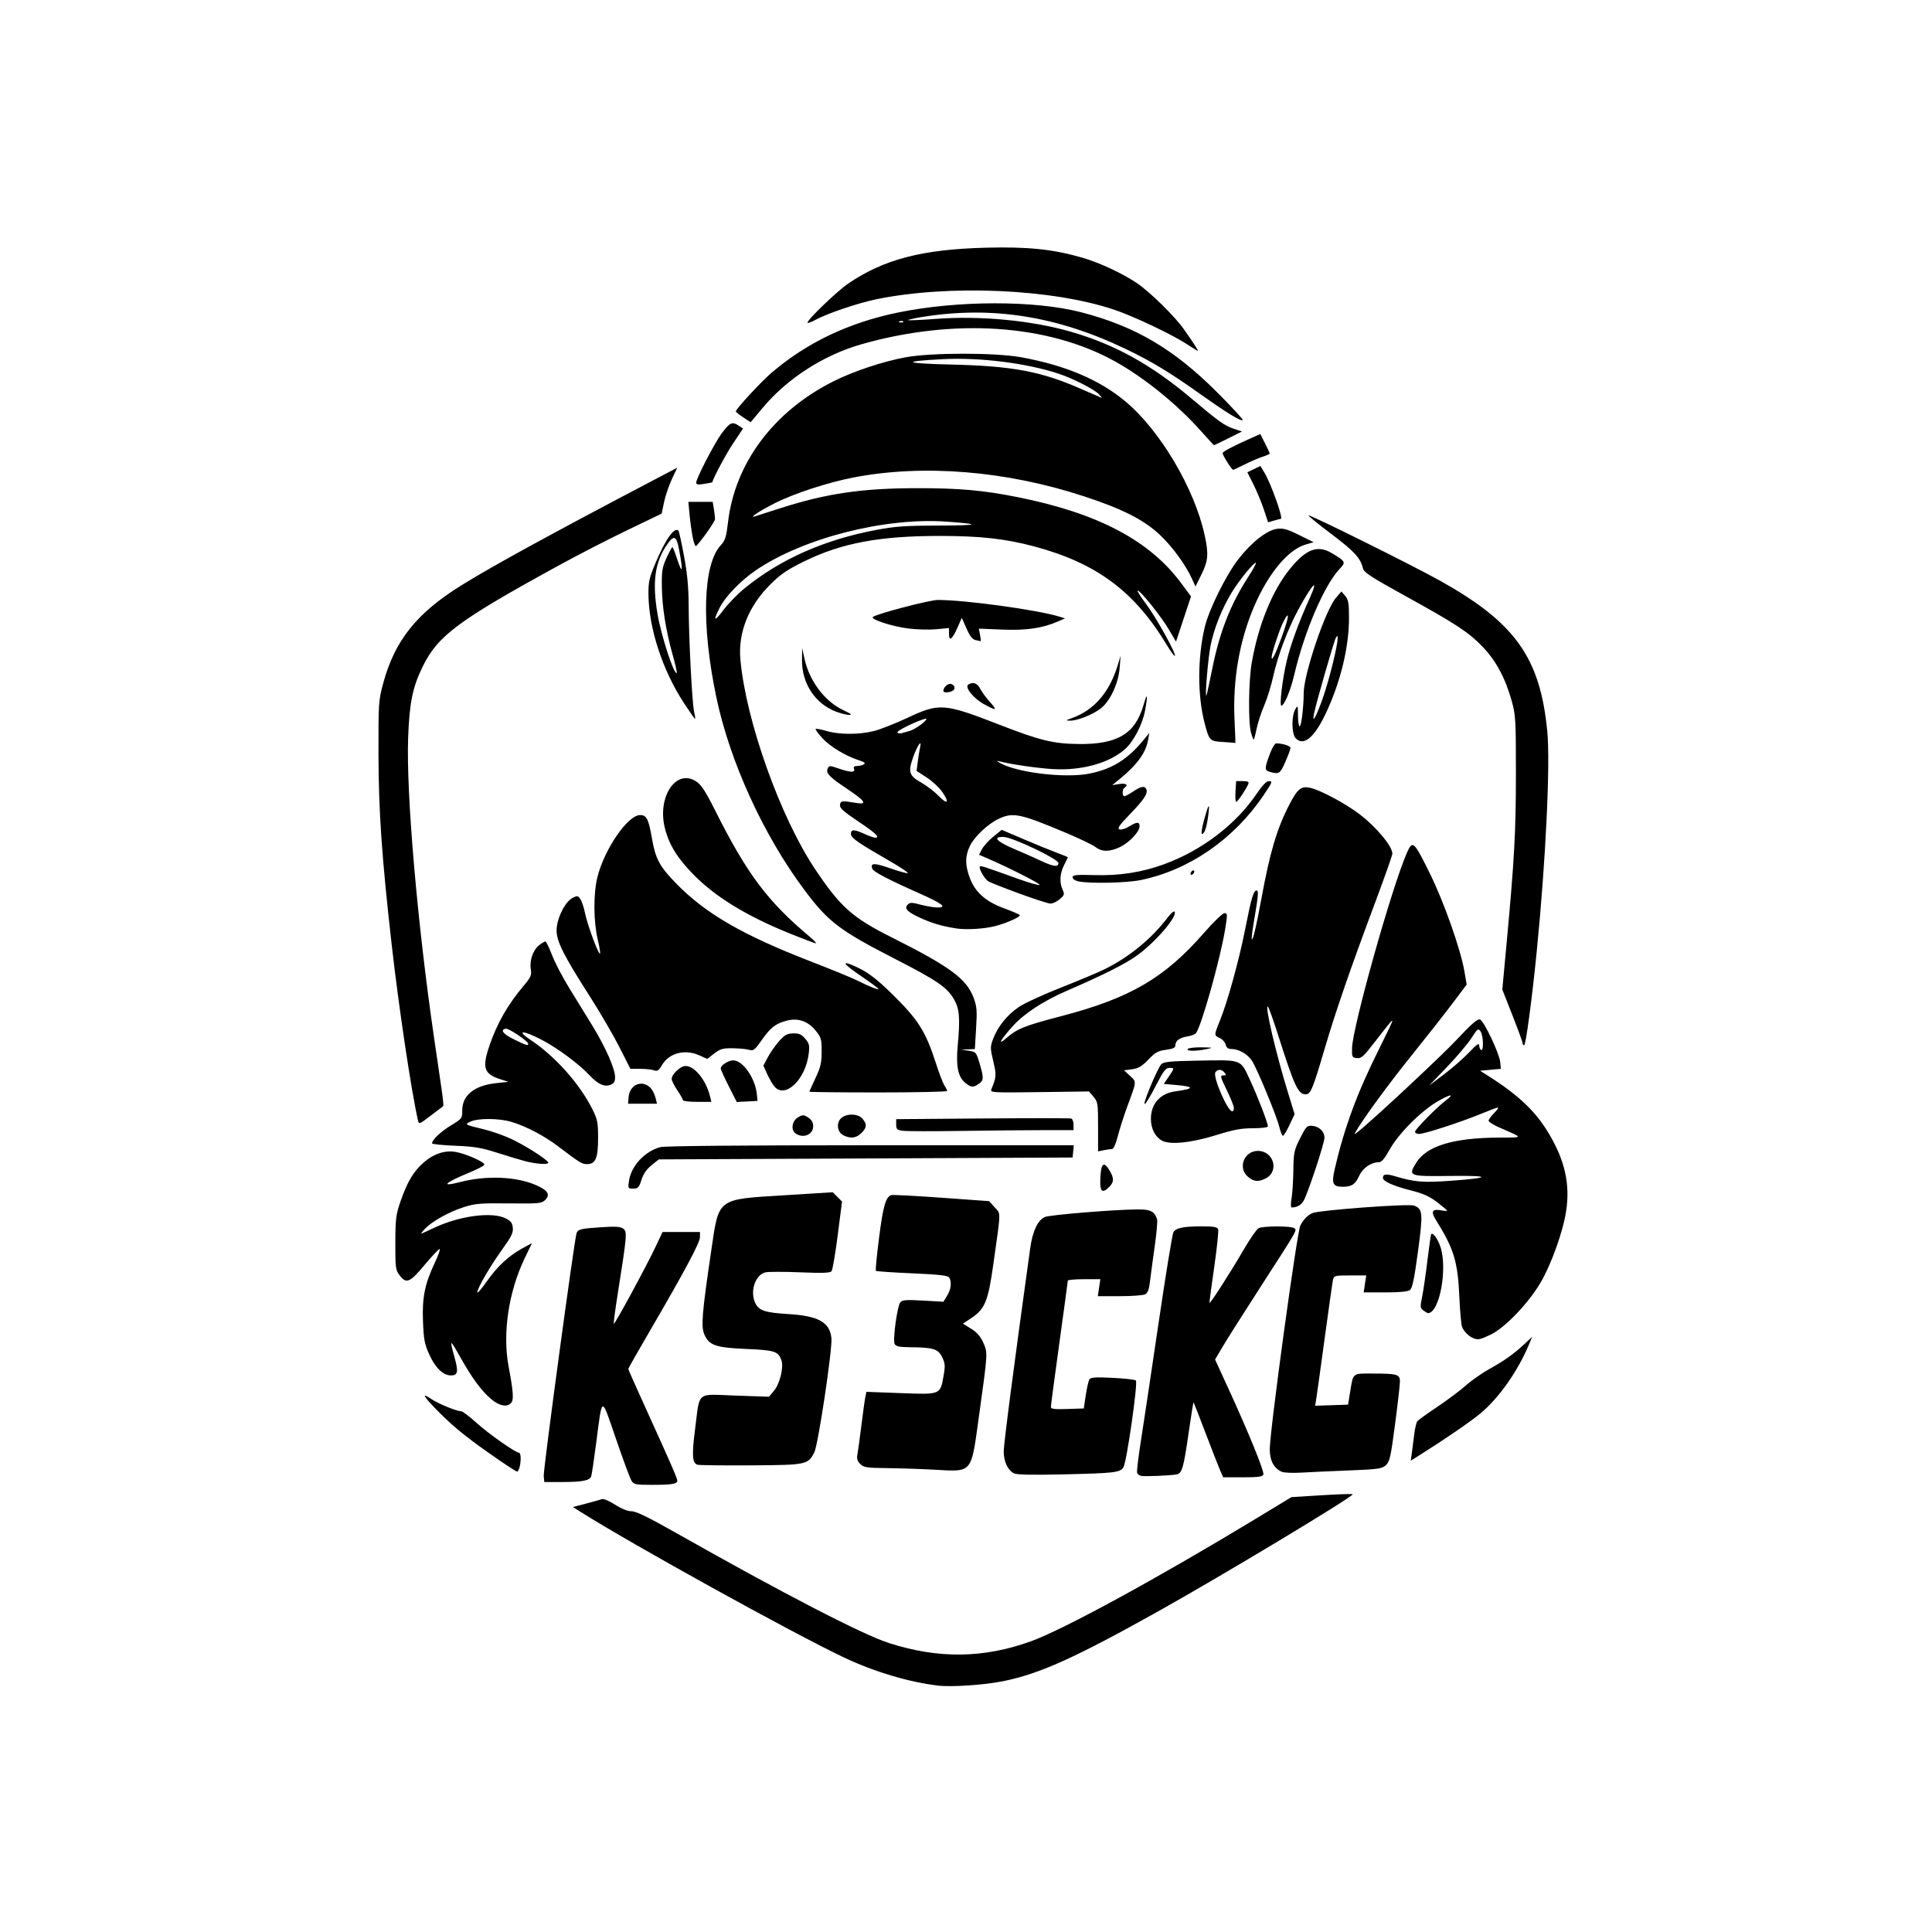 <?xml version="1.0" encoding="UTF-8" standalone="no"?>
<!-- Created with Inkscape (http://www.inkscape.org/) -->

<svg
   width="200.985mm"
   height="200.985mm"
   viewBox="0 0 200.985 200.985"
   version="1.1"
   id="svg5"
   xml:space="preserve"
   inkscape:version="1.2.1 (9c6d41e, 2022-07-14)"
   sodipodi:docname="ks3ckc_art.svg"
   xmlns:inkscape="http://www.inkscape.org/namespaces/inkscape"
   xmlns:sodipodi="http://sodipodi.sourceforge.net/DTD/sodipodi-0.dtd"
   xmlns="http://www.w3.org/2000/svg"
   xmlns:svg="http://www.w3.org/2000/svg"><sodipodi:namedview
     id="namedview7"
     pagecolor="#ffffff"
     bordercolor="#000000"
     borderopacity="0.25"
     inkscape:showpageshadow="2"
     inkscape:pageopacity="0.0"
     inkscape:pagecheckerboard="0"
     inkscape:deskcolor="#d1d1d1"
     inkscape:document-units="mm"
     showgrid="false"
     inkscape:zoom="0.93806818"
     inkscape:cx="115.66323"
     inkscape:cy="402.95578"
     inkscape:window-width="2560"
     inkscape:window-height="1286"
     inkscape:window-x="1728"
     inkscape:window-y="25"
     inkscape:window-maximized="1"
     inkscape:current-layer="layer1" /><defs
     id="defs2" /><g
     inkscape:label="Layer 1"
     inkscape:groupmode="layer"
     id="layer1"
     transform="translate(-5.841,-41.944)"><path
       style="fill:#000000;stroke-width:0.196;fill-opacity:1"
       d="m 103.389,217.292 c -3.076,-0.378 -6.618,-1.44 -9.75,-2.922 -5.335,-2.525 -21.993,-11.734 -27.405,-15.15 l -0.799,-0.504 1.361,-0.35 c 0.749,-0.192 1.495,-0.403 1.658,-0.468 0.168,-0.067 0.76,0.18 1.367,0.572 0.675,0.435 1.311,0.69 1.721,0.69 0.466,0 1.746,0.62 4.521,2.191 11.244,6.364 19.501,10.636 22.269,11.523 5.156,1.651 9.845,1.59 14.769,-0.192 3.419,-1.237 13.271,-6.614 23.654,-12.91 l 3.435,-2.083 3.189,-0.197 c 1.754,-0.108 3.187,-0.153 3.184,-0.099 -0.017,0.299 -13.535,8.433 -20.258,12.19 -8.63,4.823 -12.29,6.474 -16.056,7.244 -1.981,0.405 -5.442,0.64 -6.861,0.465 z M 71.527,195.97 c -0.149,-0.243 -0.876,-2.208 -1.616,-4.367 -1.547,-4.516 -1.4,-4.549 -2.049,0.456 -0.228,1.762 -0.464,3.331 -0.523,3.486 -0.162,0.422 -0.944,0.571 -3.009,0.572 l -1.865,7.9e-4 -0.061,-0.626 c -0.059,-0.608 3.199,-24.695 3.417,-25.263 0.157,-0.41 0.435,-0.477 2.572,-0.617 1.509,-0.099 2.002,-0.066 2.291,0.153 0.415,0.315 0.386,0.656 -0.585,6.803 -0.263,1.662 -0.445,3.055 -0.405,3.094 0.093,0.093 3.422,-6.048 4.354,-8.031 l 0.715,-1.521 h 1.947 1.947 v 0.527 c 0,0.576 -1.561,3.502 -5.138,9.633 -1.276,2.187 -2.32,4.024 -2.32,4.082 0,0.058 0.873,2.022 1.939,4.365 2.429,5.334 3.164,7.021 3.164,7.264 0,0.334 -0.569,0.43 -2.563,0.43 -1.803,0 -1.962,-0.032 -2.213,-0.442 z m 53.027,-0.492 c -0.18,-0.038 -0.369,-0.179 -0.42,-0.312 -0.051,-0.133 0.123,-1.607 0.387,-3.276 0.264,-1.669 1.087,-7.158 1.829,-12.197 0.742,-5.04 1.441,-9.334 1.552,-9.542 0.252,-0.471 1,-0.628 2.996,-0.628 1.203,0 1.577,0.067 1.666,0.296 0.062,0.163 -0.117,1.907 -0.4,3.876 -0.282,1.969 -0.512,3.668 -0.51,3.776 0.004,0.248 2.035,-2.899 3.581,-5.549 0.648,-1.111 1.338,-2.106 1.533,-2.21 0.437,-0.234 3.324,-0.246 3.688,-0.015 0.345,0.219 0.455,0.026 -3.391,5.979 -1.754,2.715 -3.555,5.558 -4.004,6.318 l -0.816,1.382 1.391,3.034 c 2.154,4.698 3.751,8.627 3.632,8.936 -0.084,0.219 -0.559,0.281 -2.145,0.281 h -2.037 l -0.321,-0.736 c -0.177,-0.405 -0.858,-2.147 -1.513,-3.871 -0.656,-1.724 -1.215,-3.159 -1.244,-3.188 -0.029,-0.029 -0.252,1.338 -0.495,3.037 -0.541,3.776 -0.701,4.338 -1.261,4.453 -0.61,0.125 -3.309,0.239 -3.697,0.156 z m -13.232,-0.26 c -0.649,-0.335 -1.064,-1.229 -1.064,-2.297 0,-0.788 1.105,-9.257 2.758,-21.142 0.245,-1.758 0.776,-2.891 1.515,-3.227 0.501,-0.228 7.299,-0.785 9.68,-0.792 1.325,-0.004 1.71,0.19 1.999,1.007 0.063,0.178 -0.048,1.459 -0.246,2.846 -0.198,1.387 -0.419,3.03 -0.491,3.651 -0.094,0.81 -0.234,1.185 -0.497,1.325 -0.201,0.108 -1.392,0.196 -2.648,0.196 h -2.282 l 0.132,-0.883 0.132,-0.883 h -1.691 c -0.93,0 -1.692,0.066 -1.693,0.147 -0.001,0.081 -0.399,3.012 -0.883,6.514 -0.485,3.502 -0.881,6.486 -0.881,6.632 0,0.207 0.376,0.253 1.712,0.209 l 1.712,-0.057 0.207,-1.374 c 0.114,-0.756 0.284,-1.497 0.378,-1.647 0.136,-0.218 0.621,-0.251 2.423,-0.162 1.239,0.061 2.325,0.184 2.413,0.273 0.226,0.229 -0.961,8.511 -1.294,9.025 -0.363,0.561 -0.879,0.621 -6.374,0.746 -3.095,0.07 -4.747,0.035 -5.021,-0.106 z m 27.865,-0.163 c -0.822,-0.358 -1.254,-1.169 -1.253,-2.35 5.9e-4,-1.897 2.829,-22.592 3.182,-23.275 0.324,-0.628 0.804,-1.116 1.278,-1.297 0.81,-0.31 9.99,-0.985 10.542,-0.775 0.922,0.351 0.958,0.765 0.412,4.814 -0.384,2.842 -0.581,3.788 -0.832,3.975 -0.218,0.163 -1.083,0.245 -2.57,0.245 h -2.242 l 0.132,-0.883 0.132,-0.883 h -1.677 c -1.578,0 -1.682,0.026 -1.777,0.442 -0.055,0.243 -0.454,3.047 -0.886,6.232 -0.432,3.185 -0.829,6.036 -0.882,6.337 l -0.096,0.547 1.714,-0.057 1.714,-0.057 0.212,-1.293 c 0.338,-2.062 0.196,-1.946 2.382,-1.943 2.529,0.004 2.803,0.085 2.803,0.83 0,0.325 -0.228,2.324 -0.506,4.442 -0.448,3.412 -0.557,3.899 -0.956,4.262 -0.406,0.371 -0.781,0.424 -3.861,0.546 -1.876,0.074 -4.117,0.177 -4.981,0.228 -0.864,0.051 -1.757,0.012 -1.985,-0.088 z m -81.439,-1.227 c -3.102,-2.133 -4.606,-3.331 -6.194,-4.929 -1.671,-1.683 -1.969,-2.179 -0.85,-1.42 0.724,0.491 2.641,1.278 3.113,1.278 0.147,0 0.864,0.54 1.592,1.201 1.262,1.143 4.068,3.117 4.432,3.117 0.196,0 0.223,0.867 0.047,1.521 -0.065,0.243 -0.178,0.442 -0.25,0.442 -0.072,0 -0.923,-0.544 -1.891,-1.21 z m 45.15,1.001 c -1.295,-0.071 -3.437,-0.142 -4.76,-0.157 -2.148,-0.024 -2.448,-0.07 -2.81,-0.432 -0.286,-0.286 -0.374,-0.56 -0.299,-0.932 0.059,-0.29 0.243,-1.631 0.409,-2.98 0.167,-1.349 0.355,-2.71 0.419,-3.023 l 0.116,-0.569 3.574,0.133 c 4.169,0.155 4.104,0.182 4.454,-1.805 0.184,-1.044 0.164,-1.295 -0.152,-1.942 -0.416,-0.852 -0.921,-1.007 -3.347,-1.027 -1.076,-0.009 -1.455,-0.085 -1.587,-0.321 -0.223,-0.399 0.259,-3.956 0.591,-4.356 0.203,-0.245 0.612,-0.275 2.363,-0.175 l 2.118,0.121 0.386,-0.634 c 0.41,-0.672 0.494,-1.437 0.209,-1.889 -0.132,-0.208 -1.055,-0.312 -3.85,-0.434 -2.022,-0.088 -3.72,-0.204 -3.774,-0.258 -0.053,-0.054 0.098,-1.625 0.338,-3.491 0.412,-3.213 0.685,-4.175 1.245,-4.387 0.129,-0.049 2.477,0.072 5.218,0.269 l 4.984,0.358 0.576,0.645 c 0.654,0.732 0.669,0.155 -0.147,5.959 -0.533,3.792 -0.867,4.61 -2.263,5.546 l -0.889,0.596 0.854,0.531 c 0.605,0.377 0.972,0.799 1.26,1.449 0.472,1.067 0.479,0.952 -0.459,7.702 -0.835,6.009 -0.594,5.732 -4.777,5.501 z m -24.485,-0.509 c -0.563,-0.157 -0.617,-0.969 -0.254,-3.773 0.512,-3.951 0.042,-3.565 4.179,-3.422 l 3.498,0.121 0.519,-0.616 c 0.619,-0.735 1.041,-2.487 0.771,-3.197 -0.35,-0.921 -0.688,-1.029 -3.629,-1.156 -3.219,-0.139 -3.903,-0.377 -4.389,-1.531 -0.35,-0.83 -0.237,-2.183 0.729,-8.742 0.808,-5.484 0.535,-5.28 7.643,-5.72 l 4.993,-0.309 0.482,0.482 0.482,0.482 -0.448,3.5 c -0.246,1.925 -0.535,3.61 -0.641,3.745 -0.148,0.187 -0.921,0.215 -3.278,0.118 -1.696,-0.07 -3.322,-0.067 -3.613,0.006 -1.077,0.27 -1.635,2.05 -1.017,3.245 0.385,0.745 1.018,0.946 3.444,1.094 3.096,0.189 4.286,0.857 4.448,2.498 0.114,1.15 -1.378,11.118 -1.781,11.897 -0.659,1.275 -0.815,1.307 -6.584,1.342 -2.866,0.018 -5.365,-0.011 -5.554,-0.063 z m 74.309,-1.275 c 0.065,-0.469 0.177,-1.338 0.247,-1.932 0.071,-0.594 0.212,-1.186 0.315,-1.315 0.102,-0.13 1.04,-0.807 2.084,-1.505 1.044,-0.698 2.383,-1.701 2.977,-2.229 0.594,-0.528 1.698,-1.3 2.453,-1.715 1.521,-0.836 2.567,-1.584 3.69,-2.641 l 0.746,-0.702 -0.327,0.785 c -1.157,2.778 -3.112,5.561 -5.032,7.166 -1.057,0.883 -3.695,2.694 -6.413,4.402 l -0.859,0.54 z m -95.8,-5.566 c -1.019,-0.872 -1.99,-2.194 -3.211,-4.37 -1.063,-1.895 -1.123,-1.899 -0.606,-0.043 0.445,1.597 0.379,1.962 -0.355,1.962 -0.813,0 -1.628,-0.792 -2.263,-2.2 -0.475,-1.053 -0.57,-1.554 -0.642,-3.398 -0.099,-2.512 0.181,-3.904 1.232,-6.13 0.37,-0.783 0.592,-1.423 0.495,-1.423 -0.097,0 -0.808,0.756 -1.58,1.679 -1.544,1.849 -1.894,1.983 -2.621,1.004 -0.375,-0.504 -0.411,-0.809 -0.403,-3.337 0.009,-2.511 0.062,-2.933 0.548,-4.33 0.697,-2.006 1.339,-3.082 2.394,-4.01 1.024,-0.901 2.18,-1.29 3.301,-1.11 1.061,0.171 3.104,1.076 3.016,1.337 -0.037,0.112 -0.725,0.474 -1.528,0.804 -2.653,1.092 -3.093,1.544 -0.969,0.994 2.687,-0.696 5.787,-0.575 7.838,0.308 1.258,0.541 1.552,0.999 0.997,1.553 -0.372,0.372 -0.619,0.396 -3.783,0.364 -3.042,-0.031 -3.524,0.011 -4.758,0.411 -1.556,0.505 -3.298,1.493 -4.024,2.283 -0.27,0.293 -0.402,0.494 -0.294,0.447 0.108,-0.047 0.726,-0.333 1.374,-0.636 2.616,-1.221 5.956,-1.653 7.36,-0.951 0.544,0.272 0.7,0.477 0.749,0.982 0.05,0.52 -0.157,0.942 -1.106,2.257 -1.252,1.735 -2.587,4.038 -2.587,4.462 0,0.143 0.434,-0.358 0.964,-1.113 1.112,-1.584 2.304,-2.693 3.722,-3.465 l 0.998,-0.543 -0.781,1.629 c -1.647,3.437 -2.289,7.756 -1.657,11.148 0.5,2.682 0.56,3.498 0.283,3.832 -0.412,0.496 -1.243,0.338 -2.105,-0.4 z M 159.131,181.159 c -0.47,-0.173 -1.013,-0.708 -1.191,-1.175 -0.091,-0.237 -0.216,-1.606 -0.279,-3.042 -0.165,-3.783 -0.557,-5.071 -2.482,-8.15 -0.502,-0.802 -0.327,-1.109 0.54,-0.946 0.365,0.069 0.664,0.087 0.664,0.042 0,-0.046 -0.464,-0.44 -1.03,-0.876 -0.77,-0.593 -1.441,-0.898 -2.654,-1.207 -1.892,-0.482 -2.989,-0.963 -2.989,-1.311 0,-0.429 0.316,-0.468 1.334,-0.165 1.983,0.589 2.844,0.656 5.724,0.449 4.249,-0.306 4.234,-0.557 -0.031,-0.502 -4.346,0.056 -4.429,0.024 -3.57,-1.366 1.085,-1.754 3.847,-2.598 8.59,-2.623 2.632,-0.014 2.626,0.07 0.072,-1.044 -0.621,-0.271 -1.129,-0.592 -1.129,-0.714 0,-0.122 0.258,-0.48 0.574,-0.796 0.316,-0.316 0.493,-0.574 0.395,-0.574 -0.098,0 -0.909,0.302 -1.8,0.671 -2.04,0.844 -5.841,2.077 -6.4,2.077 -0.233,0 -0.423,-0.104 -0.423,-0.23 0,-0.246 2.27,-2.55 3.219,-3.27 0.955,-0.723 0.462,-0.656 -0.876,0.118 -1.709,0.99 -4.062,3.353 -4.978,5.001 -0.53,0.953 -0.847,1.325 -1.131,1.325 -0.804,0 -1.674,0.597 -2.035,1.396 -0.41,0.908 -0.777,1.155 -1.719,1.155 -1.047,0 -1.187,-0.323 -0.822,-1.895 0.995,-4.292 2.337,-7.915 4.625,-12.486 0.749,-1.496 1.359,-2.78 1.357,-2.854 -0.005,-0.158 -0.252,0.137 -1.927,2.303 -1.069,1.383 -1.318,1.6 -1.766,1.548 -0.492,-0.057 -0.521,-0.118 -0.498,-1.042 0.055,-2.208 4.123,-16.699 5.696,-20.289 0.604,-1.379 0.716,-1.279 2.409,2.143 1.436,2.903 3.192,7.875 3.578,10.13 l 0.241,1.406 -1.451,1.931 c -0.798,1.062 -2.754,3.55 -4.346,5.528 -2.394,2.975 -4.963,6.489 -5.764,7.885 -0.15,0.262 -0.126,0.262 0.212,0 1.422,-1.098 8.653,-7.838 10.344,-9.641 1.527,-1.629 2.145,-2.163 2.39,-2.069 0.421,0.162 2.022,3.541 2.107,4.448 l 0.064,0.687 -1.08,0.098 -1.08,0.098 0.883,0.562 c 3.153,2.005 4.913,3.686 6.288,6.005 1.665,2.809 2.206,5.263 1.776,8.056 -0.33,2.145 -1.55,5.545 -2.671,7.445 -1.274,2.158 -3.739,4.718 -5.199,5.397 -1.112,0.517 -1.265,0.549 -1.764,0.366 z m -0.442,-29.755 c 0.752,-0.798 1.03,-0.994 1.03,-0.724 0,0.203 0.088,0.424 0.196,0.491 0.297,0.183 0.241,-1.532 -0.063,-1.948 -0.238,-0.325 -0.315,-0.267 -0.929,0.699 -0.368,0.579 -1.51,1.93 -2.538,3.002 l -1.868,1.949 1.57,-1.187 c 0.864,-0.653 2.034,-1.679 2.601,-2.28 z m -4.766,26.872 c -0.345,-0.253 -0.357,-0.366 -0.14,-1.423 0.129,-0.632 0.378,-2.341 0.554,-3.798 0.175,-1.457 0.352,-2.684 0.393,-2.727 0.183,-0.191 0.67,0.476 0.952,1.302 0.768,2.255 -0.084,6.885 -1.273,6.918 -0.06,0.002 -0.279,-0.12 -0.485,-0.271 z m -13.724,-11.649 c 0.089,-0.513 0.174,-1.832 0.189,-2.931 0.026,-1.856 0.076,-2.094 0.7,-3.337 0.611,-1.216 0.723,-1.334 1.235,-1.298 0.747,0.053 1.301,0.582 1.301,1.242 0,0.496 -1.355,4.682 -2.039,6.299 -0.267,0.631 -0.718,0.944 -1.374,0.955 -0.099,0.002 -0.105,-0.398 -0.013,-0.93 z m -19.891,-2.143 c 0.068,-1.522 0.352,-1.771 0.935,-0.815 0.501,0.822 0.503,1.236 0.007,1.732 -0.764,0.764 -1.005,0.528 -0.941,-0.917 z m -49.031,0.279 c 0.236,-1.534 1.631,-3.035 3.236,-3.481 0.455,-0.126 8.301,-0.198 21.871,-0.198 l 21.161,-0.001 -0.061,0.638 -0.061,0.638 -21.523,0.098 -21.523,0.098 -0.754,0.603 c -0.512,0.41 -0.849,0.897 -1.049,1.52 -0.26,0.811 -0.36,0.917 -0.859,0.918 -0.554,9.8e-4 -0.562,-0.015 -0.437,-0.833 z m 64.376,-0.411 c -1.072,-0.922 -0.386,-2.681 1.046,-2.681 1.636,0 2.249,2.117 0.826,2.853 -0.779,0.403 -1.255,0.359 -1.872,-0.172 z m -75.249,-1.631 c -0.594,-0.159 -1.919,-0.559 -2.944,-0.888 -1.522,-0.49 -2.306,-0.618 -4.269,-0.698 -1.322,-0.054 -2.404,-0.165 -2.404,-0.245 0,-0.367 0.899,-1.221 1.969,-1.871 1.143,-0.694 1.172,-0.733 1.172,-1.566 0,-1.566 1.266,-2.586 3.51,-2.828 l 1.298,-0.14 -0.829,-0.263 c -1.718,-0.546 -1.934,-1.189 -1.162,-3.458 0.805,-2.367 1.895,-4.278 3.585,-6.288 0.741,-0.881 0.83,-1.088 0.731,-1.696 -0.147,-0.909 0.228,-2.005 0.856,-2.499 0.277,-0.218 0.572,-0.396 0.656,-0.396 0.084,0 0.39,0.622 0.681,1.382 0.29,0.76 1.081,2.284 1.756,3.386 0.675,1.102 1.769,2.881 2.43,3.953 1.377,2.235 2.386,4.518 2.386,5.402 0,0.471 -0.113,0.65 -0.502,0.798 -0.615,0.234 -1.3,-0.083 -2.148,-0.994 -1.092,-1.173 -3.34,-2.842 -4.969,-3.69 -2.003,-1.042 -2.726,-1.027 -1.143,0.024 2.514,1.669 5.07,4.534 6.383,7.153 0.554,1.105 0.612,1.395 0.612,3.048 0,2.086 -0.26,2.699 -1.145,2.699 -0.54,0 -0.731,-0.117 -2.996,-1.837 -1.464,-1.112 -3.366,-2.109 -4.874,-2.557 -1.28,-0.38 -3.42,-0.399 -4.233,-0.037 -0.683,0.304 -0.63,0.335 1.374,0.813 0.756,0.18 2.003,0.615 2.772,0.967 1.376,0.629 3.662,2.068 3.901,2.454 0.176,0.285 -1.172,0.215 -2.453,-0.127 z m 0.39,-12.188 c -0.006,-0.273 -2.027,-1.635 -2.338,-1.575 -0.622,0.12 -0.279,0.562 0.869,1.12 1.273,0.619 1.474,0.681 1.469,0.455 z m 59.278,8.622 c 0,-2.431 -0.025,-2.594 -0.475,-3.116 l -0.475,-0.551 -5.147,0.068 c -4.938,0.065 -5.141,0.053 -5.001,-0.294 0.528,-1.306 0.539,-1.467 0.197,-2.916 -0.328,-1.392 -0.328,-1.504 -5.9e-4,-2.361 0.477,-1.248 1.414,-2.415 2.612,-3.252 0.559,-0.39 2.542,-1.31 4.407,-2.043 1.865,-0.734 3.921,-1.597 4.569,-1.919 2.601,-1.293 4.906,-3.191 6.604,-5.438 0.286,-0.378 0.579,-0.629 0.652,-0.558 0.419,0.406 -1.968,3.197 -3.933,4.598 -1.213,0.865 -3.531,2.029 -7.223,3.625 -2.473,1.069 -4.484,2.385 -5.68,3.717 -1.265,1.408 -1.622,2.079 -0.654,1.23 1.118,-0.981 1.909,-1.298 5.72,-2.292 7.147,-1.865 10.755,-3.969 14.844,-8.659 0.987,-1.132 1.943,-2.053 2.131,-2.053 0.318,0 0.323,0.113 0.078,1.645 -0.488,3.048 -2.48,10.141 -3.044,10.842 -0.098,0.121 -0.493,0.271 -0.879,0.334 -0.831,0.135 -1.255,0.445 -1.255,0.917 0,0.264 -0.227,0.373 -0.981,0.473 -0.828,0.11 -1.115,0.27 -1.835,1.021 -0.675,0.705 -1.029,0.915 -1.69,1.003 l -0.836,0.112 0.618,0.577 c 0.697,0.651 0.711,0.494 -0.287,3.198 -0.36,0.974 -0.803,2.366 -0.986,3.091 -0.189,0.75 -0.438,1.32 -0.577,1.32 -0.135,0 -0.522,0.055 -0.859,0.123 l -0.613,0.123 z m 6.627,1.438 c -0.701,-0.399 -1.131,-1.256 -1.131,-2.258 0,-1.553 0.96,-2.641 2.516,-2.853 2.021,-0.274 2.059,-0.494 0.117,-0.665 l -1.291,-0.114 0.507,-0.745 c 0.616,-0.905 0.617,-0.924 0.065,-0.923 -0.354,7.9e-4 -0.606,0.32 -1.277,1.619 -1.364,2.644 -1.732,2.869 -0.746,0.456 0.482,-1.179 1.015,-2.283 1.186,-2.453 0.253,-0.253 0.929,-0.322 3.684,-0.373 4.792,-0.089 4.526,-0.184 5.538,1.989 0.819,1.759 1.87,4.488 1.87,4.857 0,0.102 -0.695,0.185 -1.545,0.185 -1.22,0 -2.014,0.147 -3.778,0.698 -2.651,0.828 -4.879,1.054 -5.715,0.579 z m 7.503,-3.387 c -7.8e-4,-0.189 -0.336,-1.028 -0.745,-1.865 -0.671,-1.373 -0.707,-1.521 -0.367,-1.521 0.313,0 0.335,-0.05 0.133,-0.294 -0.298,-0.359 -0.669,-0.378 -0.938,-0.049 -0.327,0.4 1.247,4.073 1.745,4.073 0.096,0 0.173,-0.155 0.172,-0.343 z m -40.627,2.839 c -0.648,-0.326 -0.766,-1.293 -0.218,-1.789 0.566,-0.512 1.777,-0.468 2.222,0.081 0.471,0.582 0.443,0.906 -0.13,1.479 -0.532,0.532 -1.127,0.605 -1.874,0.229 z m -4.984,-0.199 c -0.515,-0.377 -0.346,-1.329 0.3,-1.69 0.463,-0.259 0.571,-0.254 1.03,0.047 0.361,0.237 0.513,0.508 0.513,0.914 0,0.877 -1.065,1.298 -1.844,0.729 z m 50.334,-0.677 c -0.294,-1.18 -2.297,-6.024 -2.84,-6.867 -0.449,-0.697 -1.372,-1.229 -2.135,-1.229 -0.348,0 -0.522,-0.132 -0.604,-0.457 -0.063,-0.251 -0.338,-0.559 -0.61,-0.683 -0.609,-0.277 -0.609,-0.28 -0.003,-1.771 0.804,-1.978 1.991,-6.269 2.638,-9.533 0.659,-3.328 0.871,-4.044 1.195,-4.044 0.225,0 0.176,0.53 -0.314,3.427 -0.145,0.859 -0.23,1.597 -0.188,1.639 0.125,0.125 0.467,-1.32 0.999,-4.212 0.889,-4.841 1.605,-7.259 2.882,-9.742 0.868,-1.687 1.24,-1.997 2.17,-1.802 1.056,0.221 3.691,1.627 5.172,2.76 1.743,1.333 3.403,3.329 3.403,4.091 0,0.163 -0.798,2.43 -1.774,5.037 -2.586,6.909 -4.138,11.403 -5.28,15.289 -1.221,4.153 -1.453,4.711 -1.957,4.711 -0.797,0 -1.162,-0.78 -2.868,-6.136 -0.508,-1.593 -0.99,-2.939 -1.073,-2.99 -0.354,-0.219 0.833,4.863 2.087,8.933 l 0.696,2.261 -0.532,1.125 c -0.293,0.619 -0.6,1.125 -0.682,1.125 -0.083,0 -0.255,-0.42 -0.382,-0.932 z m -39.118,0.412 c -0.657,-0.082 -0.736,-0.152 -0.736,-0.652 v -0.56 l 8.98,-0.071 c 4.939,-0.039 9.09,-0.037 9.225,0.004 0.135,0.041 0.245,0.331 0.245,0.643 v 0.568 h -3.207 c -1.764,0 -5.584,0.036 -8.489,0.08 -2.905,0.044 -5.613,0.039 -6.018,-0.012 z m -50.485,-1.09 c -0.686,-2.99 -1.995,-11.74 -2.739,-18.311 -1.021,-9.01 -1.357,-13.865 -1.368,-19.726 -0.01,-5.462 0.002,-5.639 0.512,-7.505 1.198,-4.388 3.482,-7.237 8.091,-10.1 3.242,-2.013 9.25,-5.304 19.783,-10.836 l 2.696,-1.416 -0.556,1.177 c -0.306,0.647 -0.672,1.722 -0.814,2.39 l -0.257,1.213 -3.55,1.709 c -1.953,0.94 -5.14,2.579 -7.083,3.643 -10.538,5.769 -12.641,7.331 -14.227,10.565 -1.048,2.137 -1.377,3.75 -1.511,7.414 -0.211,5.769 0.965,19.367 2.697,31.187 0.324,2.213 0.689,4.709 0.811,5.547 0.122,0.838 0.185,1.546 0.141,1.575 -0.044,0.028 -0.629,0.473 -1.301,0.988 -1.18,0.905 -1.224,0.921 -1.324,0.486 z m 21.915,-2.442 c 0.078,-0.918 0.818,-1.531 1.608,-1.333 0.585,0.147 1.002,0.667 1.209,1.509 l 0.133,0.54 h -1.505 -1.505 z m 5.655,0.354 c 0,-0.092 -0.263,-0.555 -0.585,-1.03 -0.322,-0.475 -0.587,-1.005 -0.589,-1.179 -0.006,-0.497 0.908,-1.354 1.444,-1.354 0.953,0 2.14,1.484 2.552,3.189 l 0.13,0.54 h -1.476 c -0.812,0 -1.476,-0.075 -1.476,-0.167 z m 4.76,-1.461 c -0.459,-0.902 -0.834,-1.739 -0.834,-1.859 0,-0.319 0.803,-0.83 1.304,-0.83 0.999,0 2.293,1.861 2.456,3.533 l 0.067,0.687 -1.08,0.055 -1.079,0.055 z m 8.391,0.571 c 0,-0.042 0.286,-0.682 0.636,-1.423 0.531,-1.124 0.636,-1.579 0.638,-2.751 0.002,-1.278 -0.052,-1.472 -0.606,-2.159 -0.8,-0.993 -1.834,-1.363 -2.984,-1.067 -1.201,0.31 -1.707,0.698 -2.636,2.022 -0.734,1.046 -0.87,1.152 -1.319,1.022 -0.275,-0.079 -1.038,-0.153 -1.694,-0.163 -1.027,-0.016 -1.296,0.06 -1.93,0.544 l -0.737,0.562 -0.802,-0.362 c -1.523,-0.687 -3.156,-0.26 -3.912,1.022 -0.331,0.561 -0.475,0.654 -0.82,0.528 -0.23,-0.084 -0.877,-0.153 -1.437,-0.153 h -1.018 l -1.144,-2.257 c -0.629,-1.241 -2.007,-3.605 -3.061,-5.253 -2.738,-4.279 -3.474,-5.74 -3.474,-6.89 0,-1.187 0.853,-2.946 1.63,-3.362 0.506,-0.271 0.573,-0.265 0.826,0.074 0.151,0.203 0.376,0.866 0.5,1.472 0.246,1.203 1.294,4.08 1.543,4.234 0.085,0.053 -0.008,-0.586 -0.208,-1.419 -0.453,-1.892 -0.476,-4.766 -0.052,-6.508 0.706,-2.905 3.162,-6.49 4.445,-6.49 0.688,0 0.887,0.399 1.253,2.511 0.354,2.043 0.793,2.854 2.487,4.59 3.065,3.141 6.886,5.358 13.976,8.109 2.159,0.838 4.323,1.723 4.809,1.967 1.338,0.672 2.382,1.084 2.264,0.892 -0.058,-0.094 -0.856,-0.681 -1.774,-1.304 -1.774,-1.205 -2.139,-1.657 -0.932,-1.153 1.471,0.614 2.418,1.307 4.22,3.086 2.668,2.634 3.4,3.799 4.475,7.121 0.348,1.075 0.753,2.129 0.9,2.342 0.147,0.213 0.268,0.456 0.268,0.54 0,0.084 -3.224,0.153 -7.164,0.153 -3.94,0 -7.164,-0.034 -7.164,-0.076 z m -3.673,-0.584 c -0.201,-0.255 -0.534,-0.838 -0.74,-1.295 l -0.375,-0.831 0.466,-0.878 c 0.256,-0.483 0.781,-1.233 1.167,-1.667 0.579,-0.652 0.834,-0.793 1.463,-0.811 0.611,-0.017 0.858,0.091 1.25,0.547 0.426,0.495 0.474,0.693 0.372,1.549 -0.324,2.74 -2.502,4.786 -3.603,3.387 z m 19.897,-0.332 c -0.755,-0.594 -0.991,-1.721 -0.8,-3.817 0.27,-2.954 0.193,-3.897 -0.399,-4.908 -0.717,-1.223 -1.756,-1.934 -6.035,-4.129 -5.874,-3.013 -7.019,-3.882 -9.518,-7.226 -4.256,-5.695 -7.751,-13.349 -9.157,-20.051 -1.582,-7.54 -1.396,-13.811 0.469,-15.807 0.454,-0.487 0.567,-0.846 0.75,-2.396 0.727,-6.16 4.762,-11.545 10.987,-14.659 2.096,-1.048 5.113,-2.052 7.488,-2.491 2.677,-0.495 9.359,-0.494 12.051,0.002 4.591,0.845 8.085,2.323 10.78,4.561 3.641,3.022 7.249,9.117 8.293,14.012 0.409,1.918 0.351,2.595 -0.346,4.009 l -0.625,1.268 -0.358,-0.799 c -0.661,-1.476 -2.129,-3.469 -3.442,-4.672 -1.663,-1.524 -3.858,-2.627 -7.801,-3.92 -8.103,-2.657 -16.706,-3.36 -23.973,-1.957 -2.685,0.518 -6.212,1.673 -8.226,2.694 -1.547,0.784 -2.713,1.559 -2.023,1.345 0.18,-0.056 1.422,-0.452 2.76,-0.879 4.707,-1.505 8.401,-2.042 14.087,-2.048 4.409,-0.005 6.914,0.219 10.501,0.938 8.323,1.668 13.69,4.494 16.988,8.943 l 1.024,1.381 -0.781,2.353 -0.781,2.353 -0.724,-1.235 c -0.796,-1.358 -2.97,-4.081 -3.258,-4.081 -0.1,0 0.289,0.626 0.865,1.391 1.057,1.405 3.177,5.226 2.998,5.405 -0.053,0.053 -0.432,-0.461 -0.842,-1.142 -3.361,-5.587 -7.325,-8.526 -13.836,-10.259 -2.973,-0.791 -5.591,-1.08 -9.799,-1.079 -6.247,3.9e-4 -10.193,0.741 -14.069,2.639 -1.771,0.868 -2.453,1.331 -3.534,2.404 -2.267,2.249 -3.369,5.008 -3.118,7.806 0.571,6.37 4.144,16.398 7.778,21.827 2.625,3.923 3.877,5.038 7.938,7.074 6.062,3.039 7.805,4.319 8.535,6.27 0.351,0.938 0.384,1.335 0.27,3.215 l -0.13,2.145 -0.707,0.028 -0.707,0.028 0.774,0.119 c 0.75,0.116 0.785,0.156 1.126,1.297 0.455,1.526 0.446,1.78 -0.079,2.148 -0.572,0.401 -0.783,0.386 -1.397,-0.098 z M 83.32,103.129 c 3.714,-3.022 8.3,-5.049 13.72,-6.066 1.928,-0.362 3.044,-0.438 6.524,-0.447 4.187,-0.01 4.428,-0.15 0.709,-0.409 -6.411,-0.447 -14.863,1.711 -19.784,5.051 -1.574,1.068 -3.179,2.722 -3.766,3.881 -0.742,1.463 -0.596,1.554 0.39,0.243 0.486,-0.646 1.479,-1.66 2.208,-2.253 z M 120.185,82.981 c -0.471,-0.52 -2.699,-1.66 -4.234,-2.167 -3.324,-1.096 -8.125,-1.701 -11.973,-1.508 -4.494,0.226 -4.15,0.445 0.883,0.563 6.272,0.148 9.282,0.71 13.347,2.494 1.187,0.521 2.195,0.958 2.239,0.971 0.044,0.013 -0.074,-0.147 -0.261,-0.354 z m 9.211,68.091 c 0.067,-0.108 0.712,-0.186 1.435,-0.174 1.22,0.021 1.258,0.034 0.528,0.185 -1.113,0.23 -2.108,0.224 -1.963,-0.011 z m 34.839,-0.609 c 0,-0.119 -0.475,-1.422 -1.055,-2.896 l -1.055,-2.679 0.45,-4.857 c 0.811,-8.741 0.964,-11.547 0.965,-17.614 9.8e-4,-5.598 -0.027,-6.088 -0.438,-7.557 -0.667,-2.389 -1.646,-4.206 -3.043,-5.65 -1.478,-1.527 -2.717,-2.339 -8.143,-5.333 -3.512,-1.938 -4.191,-2.384 -4.294,-2.824 -0.249,-1.06 -0.898,-1.763 -3.294,-3.567 -1.349,-1.016 -2.417,-1.883 -2.373,-1.927 0.122,-0.122 10.85,5.206 13.74,6.822 7.779,4.352 10.36,7.982 11.106,15.615 0.33,3.38 -0.154,13.497 -1.099,22.967 -0.497,4.977 -1.133,9.716 -1.305,9.716 -0.09,0 -0.164,-0.097 -0.164,-0.217 z M 88.08,139.087 c -4.475,-1.803 -7.728,-3.777 -10.01,-6.073 -1.731,-1.742 -2.611,-3.152 -3.056,-4.896 -0.836,-3.274 1.165,-6.264 3.262,-4.875 0.523,0.346 0.969,1.031 1.955,3 3.288,6.565 5.456,9.466 9.798,13.108 0.478,0.401 0.787,0.728 0.687,0.727 -0.1,-0.001 -1.287,-0.447 -2.636,-0.991 z m 17.174,-0.57 c -1.42,-0.223 -2.469,-0.534 -3.692,-1.094 -1.343,-0.615 -1.686,-0.978 -1.294,-1.37 0.242,-0.242 0.425,-0.241 1.357,0.008 0.593,0.158 1.376,0.288 1.74,0.289 1.038,0.004 0.508,-0.409 -1.894,-1.475 -3.178,-1.41 -4.761,-2.236 -4.879,-2.544 -0.24,-0.625 0.176,-0.642 1.808,-0.073 0.924,0.322 1.767,0.556 1.875,0.52 0.108,-0.036 -0.715,-0.589 -1.828,-1.23 -3.391,-1.951 -4.085,-2.436 -4.085,-2.856 0,-0.488 0.324,-0.487 1.402,0.002 0.471,0.214 0.966,0.39 1.101,0.393 0.585,0.01 0.119,-0.443 -1.727,-1.68 -1.57,-1.052 -1.96,-1.405 -1.914,-1.732 0.062,-0.436 0.175,-0.45 1.682,-0.202 1.208,0.199 0.959,-0.194 -0.914,-1.446 -1.816,-1.213 -2.235,-1.634 -2.067,-2.072 0.152,-0.395 0.216,-0.397 1.26,-0.028 0.459,0.162 1.009,0.294 1.223,0.294 0.265,0 0.353,-0.094 0.276,-0.294 -0.079,-0.207 0.017,-0.295 0.322,-0.297 0.239,-0.002 0.556,-0.08 0.704,-0.173 0.195,-0.124 0.06,-0.237 -0.491,-0.413 -1.39,-0.445 -3.008,-1.418 -3.82,-2.299 -0.441,-0.479 -0.759,-0.914 -0.706,-0.967 0.053,-0.053 0.563,0.042 1.133,0.211 1.327,0.394 3.423,0.393 4.96,-0.003 0.663,-0.171 2.227,-0.789 3.475,-1.374 3.314,-1.553 3.789,-1.516 9.581,0.736 4.18,1.625 5.559,1.962 8.17,1.996 4.079,0.053 5.93,-1.057 6.794,-4.074 0.394,-1.375 0.466,-1.105 0.156,0.586 -0.267,1.455 -1.202,3.245 -2.115,4.047 -1.64,1.44 -4.521,2.229 -7.485,2.05 -1.647,-0.1 -4.39,-0.5 -5.573,-0.813 -0.316,-0.084 -0.293,-0.041 0.099,0.184 1.741,0.998 6.729,1.595 9.239,1.107 2.354,-0.458 3.991,-1.46 5.627,-3.446 l 0.647,-0.785 -0.111,0.654 c -0.235,1.385 -1.117,2.615 -2.96,4.125 l -0.785,0.643 0.736,-0.119 c 0.695,-0.113 0.998,0.106 0.54,0.389 -0.25,0.155 -0.258,0.883 -0.009,0.883 0.103,0 0.513,-0.221 0.911,-0.491 0.819,-0.556 1.221,-0.618 1.377,-0.212 0.167,0.434 -0.262,1.074 -1.749,2.611 -1.076,1.112 -1.303,1.444 -1.054,1.54 0.175,0.067 0.618,-0.063 0.984,-0.29 0.83,-0.513 1.11,-0.52 1.11,-0.026 0,0.558 -1.061,1.682 -2.033,2.153 -1.062,0.514 -1.896,0.516 -2.546,0.004 -0.281,-0.221 -1.684,-0.895 -3.118,-1.497 -4.713,-1.981 -5.455,-2.137 -6.925,-1.459 -1.127,0.52 -2.551,1.853 -3.026,2.834 -0.515,1.064 -0.518,1.986 -0.009,3.345 0.554,1.48 1.664,2.458 3.587,3.159 0.837,0.305 1.561,0.62 1.611,0.7 0.105,0.17 -1.427,0.852 -2.555,1.138 -1.195,0.303 -3.029,0.408 -4.122,0.237 z m -1.406,-14.207 c -0.313,-0.448 -1.039,-1.119 -1.613,-1.491 l -1.044,-0.677 0.129,-0.991 c 0.071,-0.545 0.18,-1.212 0.242,-1.482 0.205,-0.895 -0.309,-0.147 -0.738,1.074 -0.533,1.516 -0.407,1.901 0.848,2.61 0.567,0.321 1.385,0.947 1.817,1.393 0.939,0.969 1.158,0.705 0.36,-0.436 z m -3.403,-6.317 c 0.57,-0.159 1.766,-1.013 1.766,-1.262 0,-0.093 -0.701,0.149 -1.559,0.538 -0.857,0.389 -1.512,0.783 -1.456,0.875 0.057,0.092 0.25,0.126 0.43,0.076 0.18,-0.05 0.548,-0.152 0.818,-0.227 z m 11.389,16.889 c -1.562,-0.573 -2.995,-1.138 -3.183,-1.256 -0.384,-0.24 -1.029,-1.376 -0.871,-1.534 0.105,-0.105 0.299,-0.043 4,1.288 1.214,0.437 2.208,0.712 2.208,0.61 0,-0.165 -3.243,-1.807 -5.454,-2.763 l -0.841,-0.363 0.298,-0.577 c 0.164,-0.317 0.694,-0.901 1.178,-1.297 l 0.879,-0.72 2.313,0.988 c 1.272,0.543 2.821,1.176 3.442,1.406 0.621,0.23 1.129,0.437 1.129,0.46 0,0.023 -0.177,0.389 -0.393,0.812 -0.446,0.876 -0.502,1.802 -0.154,2.565 0.216,0.473 0.187,0.567 -0.305,0.991 -0.299,0.257 -0.737,0.46 -0.974,0.45 -0.237,-0.01 -1.709,-0.487 -3.271,-1.06 z m 4.116,-3.156 c 0,-0.414 -4.763,-2.684 -5.692,-2.713 -1.203,-0.037 -0.774,0.458 1.08,1.244 0.972,0.412 2.252,0.98 2.846,1.261 1.237,0.587 1.766,0.649 1.766,0.208 z m 2.061,1.903 c -0.335,-0.071 -0.589,-0.252 -0.589,-0.418 0,-0.246 0.361,-0.283 2.257,-0.231 2.656,0.073 4.946,-0.284 7.273,-1.134 3.904,-1.425 7.478,-4.146 9.607,-7.316 0.518,-0.771 1.025,-1.318 1.227,-1.321 0.472,-0.009 0.453,0.048 -0.473,1.428 -3.071,4.577 -7.747,7.816 -12.786,8.856 -1.497,0.309 -5.333,0.389 -6.516,0.136 z m 11.678,-0.786 c 0,-0.108 0.088,-0.251 0.196,-0.318 0.108,-0.067 0.196,-0.033 0.196,0.075 0,0.108 -0.088,0.251 -0.196,0.318 -0.108,0.067 -0.196,0.033 -0.196,-0.075 z m 1.4,-5.565 c 0.489,-1.765 0.629,-1.933 0.45,-0.539 -0.164,1.272 -0.394,1.959 -0.654,1.959 -0.104,0 -0.011,-0.639 0.205,-1.42 z m 3.28,-2.996 0.067,-1.08 h 0.69 c 0.516,0 0.663,0.07 0.583,0.279 -0.196,0.511 -1.115,1.88 -1.262,1.88 -0.08,1.5e-4 -0.114,-0.486 -0.077,-1.079 z m 3.564,-2.045 c -0.56,-0.161 -0.557,-0.347 0.032,-1.922 0.214,-0.571 0.504,-1.039 0.645,-1.039 0.637,0 1.482,0.266 1.483,0.466 1e-5,0.121 -0.24,0.773 -0.534,1.448 -0.545,1.251 -0.658,1.324 -1.625,1.047 z m -4.856,-3.106 c -1.392,-0.079 -1.44,-0.128 -1.918,-1.949 -0.752,-2.864 -0.746,-6.821 0.016,-10.01 0.434,-1.816 2.182,-5.356 3.473,-7.032 1.353,-1.758 2.979,-3.039 4.036,-3.18 0.649,-0.087 1.062,0.028 2.302,0.64 l 1.511,0.747 -0.859,0.255 c -1.805,0.536 -3.851,2.996 -5.314,6.389 -1.548,3.591 -2.263,7.726 -2.053,11.882 0.067,1.322 0.101,2.387 0.076,2.367 -0.025,-0.021 -0.596,-0.069 -1.27,-0.107 z m -1.143,-7.529 c 0.777,-3.895 1.889,-6.74 3.777,-9.669 0.478,-0.741 0.829,-1.387 0.781,-1.435 -0.147,-0.147 -1.754,1.822 -2.523,3.091 -1.009,1.666 -1.839,3.745 -2.187,5.48 -0.275,1.371 -0.629,5.637 -0.431,5.201 0.049,-0.108 0.311,-1.309 0.583,-2.67 z m 8.679,7.119 c -0.409,-0.452 -0.428,-2.282 -0.03,-2.978 0.268,-0.469 0.281,-0.44 0.287,0.638 0.004,0.621 0.083,1.129 0.175,1.129 0.172,0 0.417,-2.017 0.42,-3.459 0.003,-1.982 2.262,-8.655 3.359,-9.922 l 0.565,-0.653 0.394,0.463 c 0.334,0.392 0.394,0.745 0.394,2.289 0,3.086 -0.905,6.771 -2.463,10.03 -1.181,2.47 -2.293,3.354 -3.1,2.463 z m 2.88,-4.272 c 0.657,-1.897 1.512,-5.383 1.5,-6.112 -0.005,-0.306 -0.027,-0.311 -0.188,-0.035 -0.19,0.326 -2.01,6.642 -2.257,7.834 -0.259,1.25 0.23,0.377 0.945,-1.686 z m -7.513,3.698 c -0.3,-1.08 -0.251,-5.39 0.084,-7.29 0.692,-3.932 2.138,-7.477 3.969,-9.732 1.677,-2.066 2.883,-2.52 4.354,-1.64 1.442,0.863 1.482,0.94 0.832,1.622 -1.609,1.689 -3.691,6.542 -4.747,11.063 -0.378,1.616 -1.031,3.181 -1.328,3.181 -0.223,0 0.106,-2.767 0.554,-4.654 0.394,-1.659 1.259,-4.029 2.341,-6.414 1.07,-2.358 0.387,-1.716 -1.124,1.059 -1.093,2.007 -2.151,4.815 -2.616,6.944 -0.213,0.974 -0.638,2.35 -0.945,3.057 -0.307,0.707 -0.662,1.793 -0.789,2.414 -0.126,0.621 -0.264,1.129 -0.305,1.129 -0.041,0 -0.167,-0.331 -0.279,-0.736 z m 3.23,-10.018 c 0.751,-2.066 0.82,-2.835 0.132,-1.483 -0.385,0.756 -1.213,3.257 -1.213,3.661 0,0.507 0.392,-0.282 1.081,-2.178 z m -21.863,8.52 c 2.311,-0.826 3.919,-2.685 4.775,-5.519 l 0.296,-0.981 -0.101,1.276 c -0.128,1.626 -0.993,3.476 -1.975,4.225 -0.848,0.647 -2.422,1.274 -3.167,1.262 -0.502,-0.008 -0.491,-0.025 0.172,-0.262 z m -40.361,-1.573 c -2.231,-3.423 -3.653,-7.781 -3.686,-11.298 -0.012,-1.277 0.084,-1.714 0.701,-3.189 1.061,-2.534 1.997,-3.863 2.422,-3.438 0.057,0.057 0.315,1.238 0.575,2.625 0.338,1.806 0.474,3.246 0.482,5.073 0.014,3.527 0.358,10.248 0.57,11.139 0.096,0.405 0.138,0.736 0.093,0.736 -0.045,0 -0.565,-0.742 -1.156,-1.648 z m -1.157,-4.965 c -0.717,-2.55 -1.108,-5.004 -1.136,-7.137 -0.022,-1.635 0.04,-2.018 0.487,-2.993 0.282,-0.615 0.554,-1.118 0.605,-1.118 0.051,0 0.244,0.464 0.428,1.03 0.633,1.951 0.728,1.618 0.251,-0.883 -0.247,-1.294 -0.52,-1.415 -1.163,-0.512 -1.334,1.873 -1.635,3.975 -1.054,7.356 0.39,2.271 1.728,6.356 1.994,6.09 0.044,-0.044 -0.141,-0.869 -0.412,-1.833 z m 16.978,5.862 c -2.176,-0.827 -3.567,-2.95 -3.534,-5.39 l 0.017,-1.219 0.235,1.08 c 0.513,2.362 2.12,4.483 4.092,5.401 0.767,0.357 0.91,0.48 0.547,0.471 -0.27,-0.007 -0.88,-0.161 -1.356,-0.342 z m 15.396,-0.775 c -1.104,-0.606 -2.041,-1.778 -1.63,-2.039 0.49,-0.311 0.931,-0.155 1.237,0.436 0.171,0.33 0.625,0.949 1.009,1.374 0.822,0.91 0.704,0.954 -0.617,0.229 z m -4.226,-1.381 c 0,-0.393 0.521,-0.836 0.839,-0.714 0.424,0.163 0.44,0.596 0.028,0.754 -0.437,0.168 -0.867,0.148 -0.867,-0.04 z m 3.368,-5.282 c -0.336,-0.064 -0.593,-0.387 -0.954,-1.2 l -0.495,-1.113 -0.446,1.005 c -0.555,1.25 -0.884,1.497 -0.884,0.663 v -0.612 l -1.325,0.126 c -0.729,0.07 -2.039,0.035 -2.911,-0.077 -1.701,-0.218 -3.955,-0.952 -3.683,-1.2 0.343,-0.312 5.91,-1.77 6.76,-1.77 2.864,0 10.327,1.025 12.641,1.735 l 0.589,0.181 -0.737,0.321 c -1.626,0.707 -3.288,0.95 -5.807,0.846 l -2.422,-0.099 0.125,0.667 c 0.069,0.367 0.099,0.655 0.067,0.64 -0.032,-0.015 -0.265,-0.066 -0.517,-0.114 z M 77.904,97.854 c -0.111,-0.578 -0.259,-1.648 -0.328,-2.376 l -0.126,-1.325 h 1.266 1.266 l 0.122,0.736 c 0.067,0.405 0.123,0.875 0.124,1.045 0.002,0.253 -1.317,2.14 -1.958,2.803 -0.089,0.092 -0.254,-0.305 -0.365,-0.883 z m 59.423,-2.884 c -0.237,-0.719 -0.722,-1.891 -1.077,-2.603 l -0.647,-1.295 0.678,-0.323 0.678,-0.323 0.391,0.636 c 0.692,1.127 2.024,4.856 1.735,4.856 -0.041,0 -0.357,0.081 -0.701,0.18 l -0.626,0.18 z M 78.266,92.157 c 0,-0.44 1.906,-4.124 2.653,-5.129 0.84,-1.129 1.089,-1.248 1.73,-0.828 l 0.49,0.321 -1.014,1.521 c -0.754,1.132 -2.08,3.604 -2.186,4.076 -0.003,0.015 -0.381,0.089 -0.84,0.164 -0.636,0.105 -0.834,0.075 -0.834,-0.126 z m 55.254,-2.122 c -0.271,-0.43 -0.493,-0.854 -0.493,-0.942 0,-0.162 0.975,-0.68 2.893,-1.539 l 1.029,-0.46 0.492,0.972 c 0.271,0.534 0.492,1.012 0.492,1.061 0,0.049 -0.331,0.197 -0.736,0.328 -0.405,0.131 -1.241,0.491 -1.859,0.8 -0.618,0.309 -1.169,0.562 -1.224,0.562 -0.056,0 -0.323,-0.352 -0.594,-0.781 z m -2.681,-3.178 c -2.51,-2.834 -5.953,-5.628 -9.043,-7.338 -6.963,-3.853 -16.747,-4.503 -26.374,-1.751 -3.897,1.114 -7.684,3.551 -10.215,6.575 l -1.277,1.525 -0.771,-0.505 c -0.424,-0.278 -0.771,-0.557 -0.771,-0.621 0,-0.243 2.627,-3.088 3.694,-4 3.705,-3.168 8.046,-5.236 13.209,-6.293 6.166,-1.261 14.199,-1.271 19.015,-0.023 5.617,1.456 9.635,3.815 14.107,8.284 1.552,1.551 2.771,2.872 2.708,2.934 -0.165,0.165 -1.662,-0.749 -4.326,-2.643 -3.263,-2.32 -5.157,-3.466 -7.877,-4.768 -7.161,-3.426 -13.919,-4.484 -21.154,-3.313 -0.839,0.136 -1.49,0.283 -1.445,0.328 0.044,0.044 1.34,-0.014 2.878,-0.13 4.647,-0.35 9.969,0.159 14.067,1.343 4.551,1.316 8.355,3.422 12.503,6.923 2.845,2.401 3.46,2.841 4.415,3.161 l 0.861,0.288 -1.428,0.714 c -0.785,0.393 -1.451,0.714 -1.479,0.714 -0.028,0 -0.613,-0.634 -1.298,-1.408 z M 99.803,75.388 c -0.065,-0.065 -0.234,-0.072 -0.376,-0.015 -0.157,0.063 -0.11,0.109 0.119,0.119 0.207,0.009 0.323,-0.038 0.258,-0.103 z m 29.494,2.35 c -1.576,-1.026 -5.521,-2.895 -7.557,-3.578 -6.452,-2.167 -17.127,-2.637 -24.722,-1.088 -1.868,0.381 -5.173,1.498 -6.338,2.143 -0.459,0.254 -0.834,0.385 -0.834,0.292 0,-0.323 3.094,-3.29 4.242,-4.069 3.723,-2.525 7.67,-3.553 14.305,-3.726 4.386,-0.114 6.999,0.157 10.052,1.041 1.805,0.523 4.254,1.672 5.73,2.687 1.352,0.93 3.892,3.434 4.824,4.754 1.02,1.446 1.543,2.259 1.448,2.252 -0.039,-0.003 -0.557,-0.321 -1.151,-0.708 z"
       id="path316" /><path
       style="fill:#999999;stroke-width:0.196;fill-opacity:0"
       d="M 5.841,142.436 V 41.944 H 106.333 206.826 V 142.436 242.928 H 106.333 5.841 Z M 110.25,216.827 c 3.766,-0.77 7.426,-2.421 16.056,-7.244 6.722,-3.757 20.24,-11.891 20.258,-12.19 0.003,-0.054 -1.43,-0.01 -3.184,0.099 l -3.189,0.197 -3.435,2.083 c -10.383,6.296 -20.235,11.673 -23.654,12.91 -4.924,1.782 -9.612,1.842 -14.769,0.192 -2.768,-0.886 -11.025,-5.159 -22.269,-11.523 -2.775,-1.571 -4.054,-2.191 -4.521,-2.191 -0.41,0 -1.046,-0.255 -1.721,-0.69 -0.607,-0.391 -1.199,-0.639 -1.367,-0.572 -0.163,0.065 -0.909,0.276 -1.658,0.468 l -1.361,0.35 0.799,0.504 c 5.412,3.416 22.069,12.625 27.405,15.15 3.133,1.482 6.674,2.544 9.75,2.922 1.419,0.174 4.88,-0.06 6.861,-0.465 z M 75.993,196.292 c 0.171,-0.066 0.31,-0.205 0.31,-0.311 0,-0.243 -0.735,-1.93 -3.164,-7.264 -1.067,-2.343 -1.939,-4.307 -1.939,-4.365 0,-0.058 1.044,-1.895 2.32,-4.083 3.577,-6.131 5.138,-9.057 5.138,-9.633 v -0.527 h -1.947 -1.947 l -0.715,1.521 c -0.931,1.983 -4.261,8.124 -4.354,8.031 -0.04,-0.04 0.143,-1.432 0.405,-3.094 0.971,-6.148 1,-6.489 0.585,-6.803 -0.289,-0.219 -0.782,-0.252 -2.291,-0.153 -2.137,0.14 -2.414,0.207 -2.572,0.617 -0.218,0.568 -3.476,24.655 -3.417,25.263 l 0.061,0.626 1.865,-7.8e-4 c 2.064,-7.9e-4 2.847,-0.149 3.009,-0.572 0.059,-0.155 0.295,-1.723 0.523,-3.486 0.649,-5.005 0.502,-4.973 2.049,-0.456 0.74,2.159 1.466,4.124 1.616,4.367 0.252,0.41 0.41,0.442 2.213,0.442 1.068,0 2.082,-0.054 2.253,-0.119 z m 52.259,-0.971 c 0.56,-0.115 0.719,-0.677 1.261,-4.453 0.244,-1.699 0.467,-3.066 0.495,-3.037 0.029,0.029 0.589,1.463 1.244,3.188 0.656,1.724 1.336,3.466 1.513,3.871 l 0.321,0.736 h 2.037 c 1.586,0 2.061,-0.062 2.145,-0.281 0.119,-0.309 -1.478,-4.238 -3.632,-8.936 l -1.391,-3.034 0.816,-1.382 c 0.449,-0.76 2.25,-3.603 4.004,-6.318 3.846,-5.954 3.736,-5.76 3.391,-5.979 -0.364,-0.231 -3.251,-0.219 -3.688,0.015 -0.195,0.104 -0.885,1.099 -1.533,2.21 -1.546,2.65 -3.577,5.797 -3.581,5.549 -0.002,-0.108 0.228,-1.807 0.51,-3.776 0.282,-1.969 0.462,-3.713 0.4,-3.876 -0.088,-0.23 -0.463,-0.296 -1.666,-0.296 -1.995,0 -2.744,0.157 -2.996,0.628 -0.112,0.209 -0.81,4.503 -1.552,9.542 -0.742,5.04 -1.565,10.528 -1.829,12.197 -0.264,1.669 -0.438,3.143 -0.387,3.276 0.051,0.133 0.24,0.273 0.42,0.312 0.388,0.083 3.087,-0.031 3.697,-0.156 z m -6.552,-0.212 c 0.462,-0.068 0.847,-0.27 1.018,-0.532 0.333,-0.514 1.52,-8.796 1.294,-9.025 -0.088,-0.089 -1.174,-0.212 -2.413,-0.273 -1.802,-0.089 -2.287,-0.056 -2.423,0.162 -0.094,0.15 -0.264,0.891 -0.378,1.647 l -0.207,1.374 -1.712,0.057 c -1.335,0.044 -1.712,-0.002 -1.712,-0.209 0,-0.146 0.396,-3.13 0.881,-6.632 0.485,-3.502 0.882,-6.433 0.883,-6.514 0.001,-0.081 0.763,-0.147 1.693,-0.147 h 1.691 l -0.132,0.883 -0.132,0.883 h 2.282 c 1.255,0 2.447,-0.088 2.648,-0.196 0.262,-0.14 0.402,-0.515 0.497,-1.325 0.072,-0.621 0.293,-2.264 0.491,-3.651 0.198,-1.387 0.309,-2.667 0.246,-2.846 -0.288,-0.817 -0.674,-1.012 -1.999,-1.007 -2.381,0.008 -9.18,0.564 -9.68,0.792 -0.739,0.337 -1.271,1.469 -1.515,3.227 -1.653,11.885 -2.758,20.354 -2.758,21.142 0,1.067 0.414,1.962 1.064,2.297 0.411,0.212 8.793,0.124 10.377,-0.108 z m 24.454,-0.195 c 3.08,-0.122 3.455,-0.175 3.861,-0.546 0.399,-0.364 0.508,-0.85 0.956,-4.262 0.278,-2.119 0.506,-4.118 0.506,-4.442 0,-0.745 -0.275,-0.826 -2.803,-0.83 -2.187,-0.003 -2.044,-0.119 -2.382,1.943 l -0.212,1.293 -1.714,0.057 -1.714,0.057 0.096,-0.547 c 0.053,-0.301 0.449,-3.153 0.882,-6.337 0.432,-3.185 0.831,-5.989 0.886,-6.232 0.094,-0.416 0.198,-0.442 1.777,-0.442 h 1.677 l -0.132,0.883 -0.132,0.883 h 2.242 c 1.488,0 2.352,-0.083 2.57,-0.245 0.447,-0.334 1.439,-7.474 1.132,-8.149 -0.374,-0.821 -0.906,-0.859 -6.019,-0.432 -5.016,0.419 -5.468,0.502 -5.989,1.1 -0.751,0.864 -0.789,1.079 -2.723,15.577 -1.12,8.399 -1.172,9.324 -0.563,10.098 0.611,0.776 1.067,0.906 2.819,0.802 0.864,-0.051 3.105,-0.154 4.981,-0.228 z m -86.264,-0.318 c 0.175,-0.654 0.148,-1.521 -0.047,-1.521 -0.364,0 -3.17,-1.974 -4.432,-3.117 -0.729,-0.661 -1.445,-1.201 -1.592,-1.201 -0.472,0 -2.389,-0.787 -3.113,-1.278 -0.386,-0.262 -0.702,-0.401 -0.702,-0.309 0,0.31 3.091,3.282 4.545,4.37 1.885,1.41 4.924,3.499 5.092,3.499 0.072,0 0.185,-0.199 0.25,-0.442 z m 46.746,-0.227 c 0.33,-0.358 0.512,-1.24 1.04,-5.041 0.938,-6.751 0.931,-6.635 0.459,-7.702 -0.288,-0.651 -0.654,-1.072 -1.26,-1.449 l -0.854,-0.531 0.889,-0.596 c 1.396,-0.936 1.73,-1.754 2.263,-5.546 0.816,-5.804 0.802,-5.227 0.147,-5.959 l -0.576,-0.645 -4.984,-0.358 c -2.741,-0.197 -5.089,-0.318 -5.218,-0.269 -0.56,0.213 -0.833,1.174 -1.245,4.387 -0.239,1.867 -0.391,3.438 -0.338,3.491 0.053,0.053 1.752,0.17 3.774,0.258 2.794,0.122 3.718,0.226 3.85,0.434 0.286,0.451 0.201,1.216 -0.209,1.889 l -0.386,0.634 -2.118,-0.121 c -1.752,-0.1 -2.16,-0.07 -2.363,0.175 -0.332,0.4 -0.814,3.957 -0.591,4.356 0.132,0.236 0.511,0.313 1.587,0.321 2.426,0.019 2.93,0.174 3.347,1.027 0.316,0.647 0.336,0.898 0.152,1.942 -0.35,1.987 -0.284,1.96 -4.454,1.805 l -3.574,-0.133 -0.116,0.569 c -0.064,0.313 -0.252,1.673 -0.419,3.023 -0.167,1.349 -0.351,2.691 -0.409,2.98 -0.075,0.372 0.012,0.646 0.299,0.932 0.362,0.362 0.662,0.408 2.81,0.432 1.322,0.015 3.464,0.085 4.76,0.157 2.814,0.155 3.215,0.106 3.737,-0.46 z m -16.931,-0.363 c 0.29,-0.19 0.671,-0.624 0.847,-0.965 0.403,-0.779 1.895,-10.747 1.781,-11.897 -0.163,-1.641 -1.352,-2.308 -4.448,-2.498 -2.425,-0.148 -3.058,-0.349 -3.444,-1.094 -0.618,-1.195 -0.06,-2.974 1.017,-3.245 0.291,-0.073 1.917,-0.075 3.613,-0.006 2.356,0.097 3.13,0.069 3.278,-0.118 0.106,-0.135 0.395,-1.82 0.641,-3.745 l 0.448,-3.5 -0.482,-0.482 -0.482,-0.482 -4.993,0.309 c -7.108,0.44 -6.835,0.236 -7.643,5.72 -0.966,6.559 -1.079,7.912 -0.729,8.742 0.486,1.153 1.17,1.392 4.389,1.531 2.941,0.127 3.279,0.235 3.629,1.156 0.27,0.71 -0.153,2.462 -0.771,3.197 l -0.519,0.616 -3.498,-0.121 c -4.137,-0.143 -3.666,-0.529 -4.179,3.422 -0.364,2.804 -0.309,3.617 0.254,3.773 0.189,0.052 2.688,0.081 5.554,0.063 4.609,-0.028 5.271,-0.072 5.737,-0.377 z m 66.791,-2.615 c 1.195,-0.785 2.717,-1.88 3.381,-2.435 1.92,-1.605 3.875,-4.388 5.032,-7.166 l 0.327,-0.785 -0.746,0.702 c -1.123,1.057 -2.169,1.806 -3.69,2.641 -0.756,0.415 -1.86,1.187 -2.453,1.715 -0.594,0.528 -1.933,1.531 -2.977,2.229 -1.044,0.698 -1.981,1.375 -2.084,1.505 -0.102,0.13 -0.244,0.722 -0.315,1.315 -0.071,0.594 -0.182,1.463 -0.247,1.932 l -0.119,0.852 0.859,-0.54 c 0.473,-0.297 1.837,-1.182 3.033,-1.966 z m -97.468,-3.512 c 0.277,-0.334 0.217,-1.15 -0.283,-3.832 -0.632,-3.393 0.01,-7.712 1.657,-11.148 l 0.781,-1.629 -0.998,0.543 c -1.418,0.772 -2.609,1.881 -3.722,3.465 -0.53,0.755 -0.964,1.256 -0.964,1.113 0,-0.424 1.335,-2.727 2.587,-4.462 0.949,-1.316 1.156,-1.738 1.106,-2.257 -0.049,-0.506 -0.205,-0.711 -0.749,-0.982 -1.405,-0.702 -4.744,-0.27 -7.36,0.951 -0.648,0.302 -1.266,0.588 -1.374,0.636 -0.108,0.047 0.024,-0.154 0.294,-0.447 0.727,-0.79 2.468,-1.778 4.024,-2.283 1.235,-0.401 1.717,-0.442 4.758,-0.411 3.164,0.032 3.411,0.009 3.783,-0.364 0.554,-0.554 0.26,-1.012 -0.997,-1.553 -2.052,-0.883 -5.151,-1.004 -7.838,-0.308 -2.125,0.551 -1.684,0.099 0.969,-0.994 0.803,-0.331 1.49,-0.693 1.528,-0.804 0.087,-0.261 -1.956,-1.167 -3.016,-1.337 -1.121,-0.18 -2.277,0.208 -3.301,1.11 -1.054,0.928 -1.697,2.004 -2.394,4.01 -0.486,1.398 -0.539,1.819 -0.548,4.33 -0.009,2.528 0.028,2.833 0.403,3.337 0.727,0.979 1.076,0.845 2.621,-1.004 0.772,-0.924 1.482,-1.679 1.58,-1.679 0.097,0 -0.126,0.64 -0.495,1.423 -1.051,2.226 -1.331,3.618 -1.232,6.13 0.073,1.844 0.167,2.345 0.642,3.398 0.635,1.408 1.45,2.2 2.263,2.2 0.733,0 0.799,-0.365 0.355,-1.962 -0.517,-1.856 -0.457,-1.852 0.606,0.043 2.246,4.004 4.369,5.91 5.316,4.769 z m 101.867,-7.085 c 1.46,-0.679 3.925,-3.239 5.199,-5.397 1.121,-1.899 2.341,-5.299 2.671,-7.445 0.43,-2.793 -0.111,-5.247 -1.776,-8.056 -1.375,-2.319 -3.135,-3.999 -6.288,-6.005 l -0.883,-0.562 1.08,-0.098 1.08,-0.098 -0.064,-0.687 c -0.085,-0.907 -1.686,-4.286 -2.107,-4.448 -0.245,-0.094 -0.862,0.44 -2.39,2.069 -1.691,1.803 -8.922,8.543 -10.344,9.641 -0.339,0.262 -0.362,0.262 -0.212,0 0.8,-1.396 3.369,-4.91 5.764,-7.885 1.592,-1.978 3.548,-4.466 4.346,-5.528 l 1.451,-1.931 -0.241,-1.406 c -0.386,-2.256 -2.142,-7.227 -3.578,-10.13 -1.693,-3.422 -1.805,-3.522 -2.409,-2.143 -1.573,3.59 -5.641,18.081 -5.696,20.289 -0.023,0.924 0.006,0.985 0.498,1.042 0.449,0.052 0.697,-0.166 1.766,-1.548 1.675,-2.166 1.922,-2.461 1.927,-2.303 0.002,0.074 -0.608,1.359 -1.357,2.854 -2.288,4.572 -3.63,8.195 -4.625,12.486 -0.365,1.572 -0.225,1.895 0.822,1.895 0.942,0 1.31,-0.247 1.719,-1.155 0.36,-0.799 1.23,-1.396 2.035,-1.396 0.284,0 0.602,-0.372 1.131,-1.325 0.916,-1.648 3.268,-4.011 4.978,-5.001 1.338,-0.775 1.831,-0.841 0.876,-0.118 -0.95,0.719 -3.219,3.024 -3.219,3.27 0,0.127 0.19,0.23 0.423,0.23 0.559,0 4.36,-1.234 6.4,-2.077 0.892,-0.369 1.702,-0.671 1.8,-0.671 0.098,0 -0.079,0.258 -0.395,0.574 -0.316,0.316 -0.574,0.674 -0.574,0.796 0,0.122 0.508,0.444 1.129,0.714 2.553,1.114 2.559,1.03 -0.072,1.044 -4.742,0.025 -7.505,0.869 -8.59,2.623 -0.859,1.39 -0.775,1.422 3.57,1.366 4.264,-0.054 4.28,0.196 0.031,0.502 -2.88,0.208 -3.742,0.14 -5.724,-0.449 -1.019,-0.303 -1.334,-0.264 -1.334,0.165 0,0.348 1.097,0.829 2.989,1.311 1.214,0.309 1.884,0.614 2.654,1.207 0.567,0.436 1.03,0.831 1.03,0.876 0,0.046 -0.299,0.027 -0.664,-0.042 -0.867,-0.163 -1.042,0.144 -0.54,0.946 1.925,3.08 2.318,4.368 2.482,8.15 0.063,1.436 0.188,2.805 0.279,3.042 0.248,0.649 1.03,1.252 1.682,1.297 0.108,0.007 0.681,-0.212 1.273,-0.488 z m -4.508,-27.871 c 1.027,-1.072 2.169,-2.422 2.538,-3.002 0.614,-0.965 0.691,-1.024 0.929,-0.699 0.304,0.416 0.36,2.131 0.063,1.948 -0.108,-0.067 -0.196,-0.287 -0.196,-0.491 0,-0.269 -0.278,-0.074 -1.03,0.724 -0.567,0.601 -1.737,1.627 -2.601,2.28 l -1.57,1.187 z m -1.65,25.478 c 1.041,-0.689 1.615,-4.804 0.945,-6.77 -0.282,-0.826 -0.769,-1.493 -0.952,-1.302 -0.04,0.042 -0.217,1.269 -0.393,2.727 -0.175,1.457 -0.425,3.167 -0.554,3.798 -0.216,1.057 -0.205,1.17 0.14,1.423 0.427,0.312 0.509,0.325 0.813,0.124 z m -13.9,-10.967 c 0.271,-0.073 0.569,-0.403 0.75,-0.831 0.684,-1.616 2.039,-5.802 2.039,-6.299 0,-0.66 -0.554,-1.188 -1.301,-1.242 -0.512,-0.037 -0.625,0.082 -1.235,1.298 -0.624,1.243 -0.674,1.481 -0.7,3.337 -0.015,1.099 -0.1,2.418 -0.189,2.931 -0.167,0.966 -0.131,1.012 0.636,0.807 z m -19.586,-2.033 c 0.496,-0.496 0.494,-0.91 -0.007,-1.732 -0.582,-0.955 -0.867,-0.707 -0.935,0.815 -0.064,1.445 0.178,1.68 0.941,0.917 z m -48.676,-0.723 c 0.2,-0.623 0.536,-1.11 1.049,-1.52 l 0.754,-0.603 21.523,-0.098 21.523,-0.098 0.061,-0.638 0.061,-0.638 -21.161,0.001 c -13.57,7.8e-4 -21.416,0.072 -21.871,0.198 -1.605,0.446 -3,1.947 -3.236,3.481 -0.126,0.818 -0.117,0.834 0.437,0.833 0.499,-9.8e-4 0.599,-0.107 0.859,-0.918 z m 64.953,-0.153 c 1.423,-0.736 0.81,-2.853 -0.826,-2.853 -1.432,0 -2.119,1.758 -1.046,2.681 0.618,0.531 1.094,0.575 1.872,0.172 z m -74.669,-1.677 c -0.239,-0.386 -2.525,-1.824 -3.901,-2.454 -0.769,-0.352 -2.016,-0.787 -2.772,-0.967 -2.004,-0.478 -2.057,-0.509 -1.374,-0.813 0.813,-0.362 2.953,-0.343 4.233,0.037 1.508,0.448 3.41,1.446 4.874,2.557 2.265,1.719 2.456,1.837 2.996,1.837 0.885,0 1.145,-0.613 1.145,-2.699 0,-1.653 -0.058,-1.943 -0.612,-3.048 -1.313,-2.62 -3.869,-5.485 -6.383,-7.153 -1.583,-1.051 -0.86,-1.066 1.143,-0.024 1.629,0.848 3.877,2.517 4.969,3.69 0.848,0.911 1.533,1.228 2.148,0.994 0.389,-0.148 0.502,-0.327 0.502,-0.798 0,-0.884 -1.009,-3.167 -2.386,-5.402 -0.661,-1.072 -1.755,-2.852 -2.43,-3.953 -0.675,-1.102 -1.466,-2.626 -1.756,-3.386 -0.29,-0.76 -0.597,-1.382 -0.681,-1.382 -0.084,0 -0.379,0.178 -0.656,0.396 -0.628,0.494 -1.003,1.59 -0.856,2.499 0.099,0.608 0.009,0.815 -0.731,1.696 -1.69,2.01 -2.78,3.921 -3.585,6.288 -0.772,2.268 -0.555,2.912 1.162,3.458 l 0.829,0.263 -1.298,0.14 c -2.244,0.242 -3.51,1.262 -3.51,2.828 0,0.833 -0.029,0.872 -1.172,1.566 -1.07,0.65 -1.969,1.504 -1.969,1.871 0,0.08 1.082,0.191 2.404,0.245 1.963,0.081 2.747,0.209 4.269,0.698 1.026,0.33 2.35,0.73 2.944,0.888 1.281,0.343 2.629,0.413 2.453,0.127 z m -3.532,-12.771 c -1.148,-0.558 -1.491,-1 -0.869,-1.12 0.311,-0.06 2.333,1.302 2.338,1.575 0.005,0.226 -0.196,0.164 -1.469,-0.455 z m 62.22,11.398 c 0.14,0 0.389,-0.569 0.577,-1.32 0.182,-0.726 0.626,-2.117 0.986,-3.091 0.998,-2.704 0.984,-2.547 0.287,-3.198 l -0.618,-0.577 0.836,-0.112 c 0.661,-0.089 1.015,-0.299 1.69,-1.003 0.72,-0.752 1.007,-0.912 1.835,-1.021 0.754,-0.1 0.981,-0.21 0.981,-0.473 0,-0.472 0.424,-0.782 1.255,-0.917 0.386,-0.063 0.781,-0.213 0.879,-0.334 0.564,-0.701 2.556,-7.794 3.044,-10.842 0.245,-1.532 0.24,-1.645 -0.078,-1.645 -0.188,0 -1.144,0.921 -2.131,2.053 -4.089,4.69 -7.697,6.794 -14.844,8.659 -3.811,0.994 -4.602,1.311 -5.72,2.292 -0.967,0.849 -0.61,0.178 0.654,-1.23 1.196,-1.332 3.207,-2.648 5.68,-3.717 3.691,-1.596 6.01,-2.76 7.223,-3.625 1.964,-1.402 4.351,-4.193 3.933,-4.598 -0.073,-0.071 -0.367,0.18 -0.652,0.558 -1.698,2.247 -4.003,4.144 -6.604,5.438 -0.648,0.322 -2.704,1.186 -4.569,1.919 -1.865,0.734 -3.848,1.653 -4.407,2.043 -1.198,0.837 -2.136,2.004 -2.612,3.252 -0.327,0.857 -0.327,0.969 5.9e-4,2.361 0.341,1.449 0.33,1.61 -0.197,2.916 -0.14,0.347 0.063,0.359 5.001,0.294 l 5.147,-0.068 0.475,0.551 c 0.45,0.522 0.475,0.685 0.475,3.116 v 2.565 l 0.613,-0.123 c 0.337,-0.068 0.724,-0.123 0.859,-0.123 z m 10.869,-1.461 c 1.764,-0.551 2.558,-0.698 3.778,-0.698 0.85,0 1.545,-0.083 1.545,-0.185 0,-0.369 -1.05,-3.098 -1.87,-4.857 -1.012,-2.173 -0.746,-2.078 -5.538,-1.989 -2.756,0.051 -3.432,0.119 -3.684,0.373 -0.17,0.171 -0.704,1.275 -1.186,2.453 -0.986,2.413 -0.618,2.188 0.746,-0.456 0.67,-1.299 0.922,-1.619 1.277,-1.619 0.552,-0.001 0.551,0.017 -0.065,0.923 l -0.507,0.745 1.291,0.114 c 1.942,0.171 1.904,0.391 -0.117,0.665 -1.557,0.211 -2.516,1.299 -2.516,2.853 0,1.002 0.43,1.859 1.131,2.258 0.836,0.475 3.064,0.249 5.715,-0.579 z m 1.127,-2.946 c -0.641,-0.978 -1.465,-3.335 -1.256,-3.591 0.269,-0.329 0.64,-0.31 0.938,0.049 0.203,0.244 0.18,0.294 -0.133,0.294 -0.34,0 -0.304,0.148 0.367,1.521 0.731,1.495 0.916,2.208 0.573,2.208 -0.096,0 -0.316,-0.217 -0.489,-0.482 z m -38.092,2.748 c 0.573,-0.573 0.602,-0.897 0.13,-1.479 -0.445,-0.549 -1.656,-0.593 -2.222,-0.081 -0.548,0.496 -0.43,1.463 0.218,1.789 0.746,0.376 1.342,0.303 1.874,-0.229 z m -5.394,0.082 c 0.579,-0.31 0.503,-1.277 -0.134,-1.694 -0.46,-0.301 -0.567,-0.306 -1.03,-0.047 -0.646,0.361 -0.815,1.313 -0.3,1.69 0.421,0.308 0.951,0.326 1.464,0.052 z m 49.935,-0.921 0.532,-1.125 -0.696,-2.261 c -1.254,-4.071 -2.441,-9.152 -2.087,-8.933 0.082,0.051 0.565,1.396 1.073,2.99 1.706,5.356 2.071,6.136 2.868,6.136 0.505,0 0.736,-0.558 1.957,-4.711 1.142,-3.886 2.694,-8.38 5.28,-15.289 0.976,-2.607 1.774,-4.874 1.774,-5.037 0,-0.762 -1.66,-2.758 -3.403,-4.091 -1.481,-1.133 -4.116,-2.539 -5.172,-2.76 -0.929,-0.195 -1.302,0.115 -2.17,1.802 -1.278,2.483 -1.993,4.901 -2.882,9.742 -0.532,2.893 -0.874,4.337 -0.999,4.212 -0.042,-0.042 0.042,-0.78 0.188,-1.639 0.49,-2.897 0.539,-3.427 0.314,-3.427 -0.324,0 -0.536,0.716 -1.195,4.044 -0.647,3.264 -1.834,7.554 -2.638,9.533 -0.606,1.49 -0.606,1.493 0.003,1.771 0.272,0.124 0.547,0.431 0.61,0.683 0.082,0.325 0.255,0.457 0.604,0.457 0.762,0 1.686,0.532 2.135,1.229 0.543,0.843 2.546,5.688 2.84,6.867 0.128,0.513 0.3,0.932 0.382,0.932 0.083,0 0.39,-0.506 0.682,-1.125 z m -25.676,0.536 h 3.207 v -0.568 c 0,-0.312 -0.11,-0.602 -0.245,-0.643 -0.135,-0.042 -4.286,-0.043 -9.225,-0.004 l -8.98,0.071 v 0.56 c 0,0.5 0.079,0.57 0.736,0.652 0.405,0.051 3.113,0.056 6.018,0.012 2.905,-0.044 6.725,-0.08 8.489,-0.08 z m -62.367,-2.496 c 0.044,-0.028 -0.02,-0.737 -0.141,-1.575 -0.122,-0.838 -0.487,-3.334 -0.811,-5.547 -1.732,-11.82 -2.908,-25.419 -2.697,-31.187 0.134,-3.665 0.463,-5.277 1.511,-7.414 1.586,-3.234 3.69,-4.796 14.227,-10.565 1.943,-1.064 5.131,-2.703 7.083,-3.643 l 3.55,-1.709 0.257,-1.213 c 0.142,-0.667 0.508,-1.742 0.814,-2.39 l 0.556,-1.177 -2.696,1.416 c -10.534,5.532 -16.542,8.823 -19.783,10.836 -4.609,2.862 -6.892,5.712 -8.091,10.1 -0.51,1.867 -0.522,2.043 -0.512,7.505 0.011,5.86 0.347,10.716 1.368,19.726 0.744,6.571 2.053,15.321 2.739,18.311 0.1,0.435 0.144,0.419 1.324,-0.486 0.671,-0.515 1.257,-0.96 1.301,-0.988 z m 22.107,-0.791 c -0.207,-0.842 -0.624,-1.363 -1.209,-1.509 -0.79,-0.198 -1.53,0.415 -1.608,1.333 l -0.061,0.717 h 1.505 1.505 z m 5.659,-0.196 c -0.411,-1.706 -1.598,-3.189 -2.552,-3.189 -0.536,0 -1.45,0.856 -1.444,1.354 0.002,0.173 0.267,0.703 0.589,1.179 0.322,0.475 0.585,0.939 0.585,1.03 0,0.092 0.664,0.167 1.476,0.167 h 1.476 z m 4.864,-0.245 c -0.163,-1.672 -1.457,-3.533 -2.456,-3.533 -0.502,0 -1.304,0.511 -1.304,0.83 0,0.121 0.375,0.957 0.834,1.859 l 0.834,1.64 1.08,-0.055 1.079,-0.055 z m 19.793,-0.349 c 0,-0.084 -0.12,-0.327 -0.268,-0.54 -0.147,-0.213 -0.552,-1.267 -0.9,-2.342 -1.075,-3.321 -1.808,-4.487 -4.475,-7.121 -1.802,-1.779 -2.749,-2.471 -4.22,-3.086 -1.207,-0.504 -0.842,-0.052 0.932,1.153 0.917,0.623 1.716,1.21 1.774,1.304 0.118,0.192 -0.926,-0.22 -2.264,-0.892 -0.486,-0.244 -2.65,-1.129 -4.809,-1.967 -7.09,-2.751 -10.911,-4.968 -13.976,-8.109 -1.693,-1.735 -2.133,-2.546 -2.487,-4.59 -0.163,-0.94 -0.393,-1.89 -0.511,-2.11 -0.904,-1.69 -4.251,2.239 -5.187,6.089 -0.423,1.742 -0.4,4.616 0.052,6.508 0.199,0.833 0.293,1.472 0.208,1.419 -0.249,-0.154 -1.297,-3.03 -1.543,-4.234 -0.124,-0.607 -0.349,-1.269 -0.5,-1.472 -0.253,-0.34 -0.319,-0.346 -0.826,-0.074 -0.778,0.416 -1.63,2.175 -1.63,3.362 0,1.15 0.737,2.611 3.474,6.89 1.054,1.648 2.431,4.011 3.061,5.253 l 1.144,2.257 h 1.018 c 0.56,0 1.207,0.069 1.437,0.153 0.345,0.126 0.489,0.034 0.82,-0.528 0.756,-1.282 2.39,-1.709 3.912,-1.022 l 0.802,0.362 0.737,-0.562 c 0.634,-0.484 0.903,-0.56 1.93,-0.544 0.656,0.01 1.419,0.083 1.694,0.163 0.449,0.129 0.585,0.024 1.319,-1.022 0.929,-1.325 1.435,-1.713 2.636,-2.022 1.15,-0.296 2.184,0.073 2.984,1.067 0.553,0.687 0.608,0.881 0.606,2.159 -0.002,1.172 -0.107,1.627 -0.638,2.751 -0.35,0.741 -0.636,1.381 -0.636,1.423 0,0.042 3.224,0.076 7.164,0.076 3.94,0 7.164,-0.069 7.164,-0.153 z m -16.088,-0.441 c 0.716,-0.51 1.54,-2.196 1.689,-3.453 0.101,-0.856 0.054,-1.054 -0.372,-1.549 -0.392,-0.456 -0.639,-0.564 -1.25,-0.547 -0.629,0.018 -0.883,0.159 -1.463,0.811 -0.386,0.434 -0.911,1.185 -1.167,1.667 l -0.466,0.878 0.375,0.831 c 0.807,1.789 1.531,2.161 2.653,1.362 z m 19.381,-0.301 c 0.525,-0.368 0.535,-0.622 0.079,-2.148 -0.341,-1.141 -0.376,-1.181 -1.126,-1.297 l -0.774,-0.119 0.707,-0.028 0.707,-0.028 0.13,-2.145 c 0.114,-1.88 0.081,-2.277 -0.27,-3.215 -0.73,-1.951 -2.473,-3.231 -8.535,-6.27 -4.061,-2.036 -5.313,-3.151 -7.938,-7.074 -3.634,-5.429 -7.207,-15.458 -7.778,-21.827 -0.251,-2.797 0.852,-5.556 3.118,-7.806 1.081,-1.072 1.762,-1.536 3.534,-2.404 3.877,-1.899 7.822,-2.639 14.069,-2.639 4.208,-1.97e-4 6.826,0.288 9.799,1.08 6.511,1.733 10.475,4.672 13.836,10.259 0.41,0.681 0.788,1.195 0.842,1.142 0.179,-0.179 -1.941,-3.999 -2.998,-5.405 -0.576,-0.765 -0.965,-1.391 -0.865,-1.391 0.288,0 2.462,2.723 3.258,4.081 l 0.724,1.235 0.781,-2.353 0.781,-2.353 -1.024,-1.381 c -3.298,-4.449 -8.665,-7.275 -16.988,-8.943 -3.586,-0.719 -6.092,-0.943 -10.501,-0.938 -5.686,0.006 -9.38,0.543 -14.087,2.048 -1.338,0.428 -2.58,0.824 -2.76,0.879 -0.69,0.214 0.477,-0.561 2.023,-1.345 5.855,-2.967 13.975,-4.053 22.283,-2.978 5.157,0.667 11.194,2.354 14.692,4.105 2.735,1.369 5.231,3.966 6.468,6.728 l 0.358,0.799 0.625,-1.268 c 0.697,-1.413 0.756,-2.091 0.346,-4.009 -1.045,-4.895 -4.652,-10.99 -8.293,-14.012 -2.696,-2.238 -6.189,-3.716 -10.78,-4.561 -2.692,-0.496 -9.374,-0.497 -12.051,-0.002 -10.205,1.886 -17.47,8.63 -18.475,17.15 -0.183,1.55 -0.295,1.909 -0.75,2.396 -1.865,1.997 -2.051,8.267 -0.469,15.807 1.406,6.702 4.901,14.356 9.157,20.051 2.498,3.344 3.644,4.213 9.518,7.226 6.587,3.378 6.91,3.832 6.434,9.037 -0.192,2.096 0.044,3.223 0.8,3.817 0.615,0.483 0.825,0.498 1.397,0.098 z M 80.229,106.334 c 0,-0.558 1.084,-2.266 2.054,-3.236 3.543,-3.543 10.213,-6.136 17.486,-6.797 1.479,-0.134 3.362,-0.174 4.504,-0.094 3.72,0.259 3.478,0.399 -0.709,0.409 -4.804,0.012 -7.222,0.359 -11.038,1.587 -4.753,1.529 -9.331,4.408 -11.414,7.179 -0.486,0.646 -0.883,1.075 -0.883,0.952 z M 118.208,82.364 c -4.065,-1.784 -7.074,-2.347 -13.347,-2.494 -5.034,-0.119 -5.377,-0.337 -0.883,-0.563 3.848,-0.193 8.649,0.411 11.973,1.508 1.535,0.506 3.764,1.647 4.234,2.167 0.187,0.207 0.305,0.366 0.261,0.354 -0.044,-0.013 -1.051,-0.449 -2.239,-0.971 z m 13.15,68.719 c 0.73,-0.151 0.692,-0.164 -0.528,-0.185 -0.722,-0.012 -1.368,0.066 -1.435,0.174 -0.146,0.236 0.85,0.241 1.963,0.011 z m 33.627,-3.79 c 1.384,-11.053 2.244,-24.92 1.817,-29.297 -0.745,-7.633 -3.327,-11.263 -11.106,-15.615 -2.89,-1.617 -13.618,-6.944 -13.74,-6.822 -0.044,0.044 1.024,0.911 2.373,1.927 2.396,1.805 3.045,2.507 3.294,3.567 0.103,0.439 0.782,0.886 4.294,2.824 5.426,2.994 6.665,3.805 8.143,5.333 1.397,1.444 2.375,3.26 3.043,5.65 0.41,1.468 0.439,1.958 0.438,7.557 -9.8e-4,6.067 -0.155,8.874 -0.965,17.614 l -0.45,4.857 1.055,2.679 c 0.58,1.474 1.055,2.777 1.055,2.896 0,0.119 0.074,0.217 0.164,0.217 0.09,0 0.354,-1.524 0.588,-3.386 z m -74.957,-7.942 c -4.341,-3.642 -6.51,-6.543 -9.798,-13.108 -0.986,-1.969 -1.432,-2.654 -1.955,-3 -2.097,-1.389 -4.098,1.601 -3.262,4.875 1.056,4.135 5.624,7.97 13.066,10.969 1.349,0.544 2.536,0.99 2.636,0.991 0.1,0.001 -0.209,-0.326 -0.687,-0.727 z m 19.347,-1.071 c 1.128,-0.286 2.66,-0.968 2.555,-1.138 -0.049,-0.08 -0.774,-0.394 -1.611,-0.7 -1.923,-0.701 -3.033,-1.679 -3.587,-3.159 -0.508,-1.359 -0.506,-2.281 0.009,-3.345 0.475,-0.981 1.898,-2.315 3.026,-2.834 1.47,-0.678 2.212,-0.521 6.925,1.459 1.434,0.603 2.837,1.276 3.118,1.497 0.65,0.512 1.484,0.51 2.546,-0.004 0.972,-0.471 2.033,-1.594 2.033,-2.153 0,-0.494 -0.28,-0.487 -1.11,0.026 -0.366,0.226 -0.809,0.357 -0.984,0.29 -0.249,-0.096 -0.022,-0.428 1.054,-1.54 1.487,-1.537 1.915,-2.177 1.749,-2.611 -0.156,-0.406 -0.558,-0.344 -1.377,0.212 -0.398,0.27 -0.807,0.491 -0.911,0.491 -0.249,0 -0.242,-0.728 0.009,-0.883 0.458,-0.283 0.155,-0.502 -0.54,-0.389 l -0.736,0.119 0.785,-0.643 c 1.843,-1.51 2.726,-2.74 2.96,-4.125 l 0.111,-0.654 -0.647,0.785 c -1.636,1.986 -3.273,2.988 -5.627,3.446 -2.511,0.488 -7.498,-0.109 -9.239,-1.107 -0.392,-0.224 -0.415,-0.267 -0.099,-0.184 1.184,0.314 3.926,0.714 5.573,0.813 2.964,0.179 5.845,-0.61 7.485,-2.05 0.913,-0.801 1.848,-2.592 2.115,-4.047 0.31,-1.69 0.237,-1.961 -0.156,-0.586 -0.864,3.017 -2.715,4.127 -6.794,4.074 -2.61,-0.034 -3.99,-0.371 -8.17,-1.996 -5.792,-2.252 -6.268,-2.289 -9.581,-0.736 -1.248,0.585 -2.812,1.203 -3.475,1.374 -1.537,0.396 -3.633,0.397 -4.96,0.003 -0.57,-0.169 -1.08,-0.264 -1.133,-0.211 -0.053,0.053 0.265,0.488 0.706,0.967 0.812,0.881 2.43,1.854 3.82,2.299 0.551,0.176 0.686,0.29 0.491,0.413 -0.148,0.094 -0.465,0.172 -0.704,0.173 -0.306,0.002 -0.402,0.091 -0.322,0.297 0.077,0.201 -0.011,0.294 -0.276,0.294 -0.214,0 -0.764,-0.132 -1.223,-0.294 -1.044,-0.368 -1.108,-0.367 -1.26,0.028 -0.168,0.438 0.252,0.859 2.067,2.072 1.873,1.252 2.121,1.644 0.914,1.446 -1.507,-0.248 -1.62,-0.235 -1.682,0.202 -0.047,0.327 0.344,0.68 1.914,1.732 1.846,1.237 2.312,1.69 1.727,1.68 -0.135,-0.002 -0.63,-0.179 -1.101,-0.393 -1.078,-0.489 -1.402,-0.489 -1.402,-0.002 0,0.42 0.694,0.905 4.085,2.856 1.113,0.641 1.936,1.194 1.828,1.23 -0.108,0.036 -0.952,-0.198 -1.875,-0.52 -1.631,-0.569 -2.048,-0.552 -1.808,0.073 0.118,0.309 1.701,1.134 4.879,2.544 2.401,1.066 2.931,1.478 1.894,1.475 -0.364,-0.001 -1.147,-0.131 -1.74,-0.289 -0.932,-0.248 -1.116,-0.249 -1.357,-0.008 -0.392,0.392 -0.049,0.755 1.294,1.37 2.599,1.19 5.324,1.489 7.814,0.858 z m -5.888,-13.535 c -0.432,-0.446 -1.249,-1.072 -1.817,-1.393 -1.255,-0.709 -1.38,-1.095 -0.848,-2.61 0.429,-1.221 0.943,-1.97 0.738,-1.074 -0.062,0.27 -0.171,0.937 -0.242,1.482 l -0.129,0.991 1.044,0.677 c 1.044,0.677 2.246,2.114 2.11,2.521 -0.04,0.119 -0.425,-0.149 -0.857,-0.594 z m -4.29,-6.602 c -0.057,-0.092 0.598,-0.485 1.456,-0.875 0.857,-0.389 1.559,-0.632 1.559,-0.538 0,0.249 -1.197,1.103 -1.766,1.262 -0.27,0.075 -0.638,0.177 -0.818,0.227 -0.18,0.05 -0.373,0.015 -0.43,-0.076 z m 16.882,17.348 c 0.492,-0.423 0.521,-0.517 0.305,-0.991 -0.348,-0.763 -0.292,-1.69 0.154,-2.565 0.216,-0.423 0.393,-0.789 0.393,-0.812 0,-0.023 -0.508,-0.231 -1.129,-0.46 -0.621,-0.23 -2.17,-0.862 -3.442,-1.406 l -2.313,-0.988 -0.879,0.72 c -0.484,0.396 -1.013,0.98 -1.178,1.297 l -0.298,0.577 0.841,0.363 c 2.211,0.955 5.454,2.598 5.454,2.763 0,0.101 -0.994,-0.173 -2.208,-0.61 -3.7,-1.331 -3.894,-1.394 -4,-1.288 -0.158,0.158 0.487,1.295 0.871,1.534 0.559,0.349 5.987,2.296 6.455,2.315 0.237,0.01 0.675,-0.193 0.974,-0.45 z m -1.896,-3.974 c -0.594,-0.282 -1.874,-0.849 -2.846,-1.261 -1.854,-0.786 -2.283,-1.281 -1.08,-1.244 0.929,0.028 5.692,2.299 5.692,2.713 0,0.442 -0.53,0.379 -1.766,-0.208 z m 10.344,1.974 c 5.039,-1.041 9.714,-4.279 12.786,-8.856 0.926,-1.38 0.945,-1.436 0.473,-1.428 -0.201,0.004 -0.709,0.55 -1.227,1.321 -2.129,3.17 -5.702,5.891 -9.607,7.316 -2.327,0.849 -4.617,1.206 -7.273,1.134 -1.897,-0.052 -2.257,-0.015 -2.257,0.231 0,0.166 0.254,0.347 0.589,0.418 1.183,0.253 5.02,0.173 6.516,-0.136 z m 5.555,-0.892 c 0,-0.108 -0.088,-0.142 -0.196,-0.075 -0.108,0.067 -0.196,0.21 -0.196,0.318 0,0.108 0.088,0.142 0.196,0.075 0.108,-0.067 0.196,-0.21 0.196,-0.318 z m 1.155,-4.344 c 0.194,-0.523 0.485,-2.637 0.344,-2.496 -0.226,0.226 -0.868,2.938 -0.696,2.938 0.104,0 0.262,-0.199 0.352,-0.442 z m 3.86,-3.695 c 0.808,-1.279 0.809,-1.359 0.03,-1.359 h -0.69 l -0.067,1.08 c -0.037,0.594 -0.002,1.08 0.077,1.079 0.08,-1.4e-4 0.372,-0.36 0.65,-0.8 z m 4.461,-3.371 c 0.294,-0.675 0.534,-1.326 0.534,-1.448 -2e-5,-0.2 -0.845,-0.466 -1.483,-0.466 -0.141,0 -0.431,0.468 -0.645,1.039 -0.589,1.574 -0.592,1.761 -0.032,1.922 0.967,0.277 1.08,0.204 1.625,-1.047 z m -5.287,-4.318 c -0.209,-4.156 0.505,-8.291 2.053,-11.882 1.463,-3.393 3.509,-5.853 5.314,-6.389 l 0.859,-0.255 -1.511,-0.747 c -1.24,-0.613 -1.653,-0.727 -2.302,-0.64 -1.057,0.142 -2.683,1.423 -4.036,3.18 -1.291,1.677 -3.039,5.216 -3.473,7.032 -0.762,3.189 -0.768,7.146 -0.016,10.01 0.478,1.82 0.526,1.869 1.918,1.949 0.674,0.038 1.245,0.087 1.27,0.107 0.025,0.021 -0.01,-1.044 -0.076,-2.367 z m -2.896,-4.367 c 0.206,-3.602 0.973,-6.237 2.595,-8.915 0.769,-1.269 2.376,-3.238 2.523,-3.091 0.048,0.048 -0.303,0.694 -0.781,1.435 -1.888,2.929 -3,5.774 -3.777,9.669 -0.271,1.36 -0.534,2.562 -0.583,2.67 -0.049,0.108 -0.039,-0.687 0.023,-1.766 z m 10.87,6.06 c 0.745,-0.627 2.129,-3.451 2.84,-5.793 0.761,-2.508 1.093,-4.495 1.093,-6.543 0,-1.544 -0.061,-1.897 -0.394,-2.289 l -0.394,-0.463 -0.565,0.653 c -1.096,1.268 -3.355,7.941 -3.359,9.922 -0.002,1.441 -0.247,3.459 -0.42,3.459 -0.092,0 -0.171,-0.508 -0.175,-1.129 -0.007,-1.078 -0.02,-1.106 -0.287,-0.638 -0.398,0.696 -0.379,2.525 0.03,2.978 0.447,0.494 0.911,0.45 1.631,-0.156 z m 0.304,-2.429 c 0.247,-1.192 2.066,-7.508 2.257,-7.834 0.161,-0.275 0.183,-0.271 0.188,0.035 0.013,0.729 -0.843,4.215 -1.5,6.112 -0.715,2.064 -1.204,2.937 -0.945,1.686 z m -5.983,1.619 c 0.126,-0.621 0.481,-1.707 0.789,-2.414 0.307,-0.707 0.733,-2.082 0.945,-3.057 0.465,-2.13 1.522,-4.937 2.616,-6.944 1.512,-2.775 2.194,-3.417 1.124,-1.059 -1.082,2.385 -1.947,4.755 -2.341,6.414 -0.448,1.888 -0.778,4.654 -0.554,4.654 0.297,0 0.95,-1.566 1.328,-3.181 1.056,-4.52 3.139,-9.373 4.747,-11.063 0.649,-0.682 0.609,-0.759 -0.832,-1.622 -1.471,-0.88 -2.677,-0.426 -4.354,1.64 -1.831,2.256 -3.277,5.801 -3.969,9.732 -0.455,2.583 -0.322,8.026 0.196,8.026 0.041,0 0.178,-0.508 0.305,-1.129 z m 1.565,-7.448 c 0,-0.404 0.829,-2.905 1.213,-3.661 0.688,-1.352 0.619,-0.583 -0.132,1.483 -0.689,1.896 -1.081,2.685 -1.081,2.178 z m -19.456,6.248 c 0.528,-0.201 1.279,-0.608 1.669,-0.906 0.982,-0.749 1.847,-2.599 1.975,-4.225 l 0.101,-1.276 -0.296,0.981 c -0.855,2.834 -2.464,4.693 -4.775,5.519 -0.663,0.237 -0.675,0.254 -0.172,0.262 0.296,0.005 0.97,-0.156 1.498,-0.356 z m -40.624,-0.567 c -0.212,-0.891 -0.556,-7.612 -0.57,-11.139 -0.007,-1.827 -0.144,-3.268 -0.482,-5.073 -0.259,-1.387 -0.518,-2.568 -0.575,-2.625 -0.425,-0.425 -1.361,0.904 -2.422,3.438 -0.618,1.475 -0.714,1.911 -0.701,3.189 0.022,2.352 0.829,5.675 2.025,8.341 0.536,1.194 2.623,4.605 2.818,4.605 0.045,0 0.003,-0.331 -0.093,-0.736 z m -2.284,-4.901 c -1.704,-4.048 -2.276,-8.633 -1.355,-10.871 0.54,-1.312 1.234,-2.334 1.585,-2.334 0.229,0 0.496,0.98 0.766,2.812 0.118,0.802 -0.16,0.395 -0.548,-0.8 -0.184,-0.567 -0.376,-1.03 -0.428,-1.03 -0.051,0 -0.324,0.503 -0.605,1.118 -0.447,0.976 -0.509,1.358 -0.487,2.993 0.028,2.133 0.419,4.586 1.136,7.137 0.271,0.964 0.456,1.789 0.412,1.833 -0.044,0.044 -0.259,-0.341 -0.476,-0.857 z m 17.852,4.757 c -1.972,-0.918 -3.579,-3.039 -4.093,-5.401 l -0.235,-1.08 -0.017,1.219 c -0.024,1.756 0.553,3.164 1.73,4.219 0.957,0.858 2.277,1.49 3.161,1.513 0.363,0.009 0.22,-0.114 -0.547,-0.471 z m 15.203,-0.875 c -0.384,-0.425 -0.838,-1.044 -1.009,-1.374 -0.306,-0.591 -0.747,-0.747 -1.237,-0.436 -0.411,0.261 0.526,1.433 1.63,2.039 1.32,0.725 1.439,0.681 0.617,-0.229 z m -3.975,-1.112 c 0.412,-0.158 0.396,-0.591 -0.028,-0.754 -0.319,-0.122 -0.839,0.321 -0.839,0.714 0,0.188 0.43,0.207 0.867,0.04 z m 2.951,-5.847 -0.125,-0.667 2.422,0.099 c 2.519,0.103 4.181,-0.139 5.807,-0.846 l 0.737,-0.321 -0.589,-0.181 c -2.313,-0.711 -9.777,-1.735 -12.641,-1.735 -0.85,0 -6.417,1.458 -6.76,1.77 -0.272,0.248 1.982,0.982 3.683,1.2 0.872,0.112 2.182,0.146 2.911,0.077 l 1.325,-0.126 v 0.612 c 0,0.834 0.328,0.587 0.884,-0.663 l 0.446,-1.005 0.495,1.113 c 0.362,0.813 0.618,1.136 0.954,1.2 0.253,0.048 0.486,0.099 0.517,0.114 0.032,0.015 0.002,-0.273 -0.067,-0.64 z M 79.33,97.406 c 0.938,-1.214 0.971,-1.319 0.773,-2.517 l -0.122,-0.736 h -1.266 -1.266 l 0.126,1.325 c 0.185,1.937 0.507,3.452 0.693,3.26 0.089,-0.092 0.567,-0.691 1.061,-1.331 z m 59.755,-1.487 c 0.289,0 -1.044,-3.729 -1.735,-4.856 l -0.391,-0.636 -0.678,0.323 -0.678,0.323 0.647,1.295 c 0.356,0.712 0.84,1.883 1.077,2.603 l 0.431,1.308 0.626,-0.18 c 0.344,-0.099 0.66,-0.18 0.701,-0.18 z M 79.94,92.118 c 0.106,-0.472 1.431,-2.944 2.186,-4.076 l 1.014,-1.521 -0.49,-0.321 c -0.642,-0.421 -0.89,-0.302 -1.73,0.828 -0.748,1.005 -2.653,4.688 -2.653,5.129 0,0.201 0.198,0.231 0.834,0.126 0.459,-0.076 0.837,-0.15 0.84,-0.164 z m 55.398,-1.864 c 0.618,-0.309 1.454,-0.669 1.859,-0.8 0.405,-0.131 0.736,-0.279 0.736,-0.328 0,-0.049 -0.222,-0.527 -0.492,-1.061 l -0.492,-0.972 -1.029,0.46 c -1.918,0.859 -2.893,1.377 -2.893,1.539 0,0.209 0.955,1.723 1.088,1.723 0.056,0 0.607,-0.253 1.224,-0.562 z m -1.722,-2.704 1.428,-0.714 -0.861,-0.288 c -0.955,-0.32 -1.569,-0.76 -4.415,-3.161 -4.148,-3.501 -7.952,-5.607 -12.503,-6.923 -4.098,-1.185 -9.42,-1.693 -14.067,-1.343 -1.539,0.116 -2.834,0.174 -2.878,0.13 -0.12,-0.12 2.72,-0.554 4.707,-0.72 2.295,-0.191 6.483,0.078 8.914,0.574 3.872,0.789 9.297,2.992 12.93,5.25 0.878,0.546 2.644,1.738 3.925,2.648 2.664,1.894 4.16,2.808 4.326,2.643 0.063,-0.063 -1.156,-1.383 -2.708,-2.934 -5.266,-5.262 -10.256,-7.829 -17.295,-8.893 -2.353,-0.356 -8.111,-0.394 -11.298,-0.076 -8.688,0.869 -15.369,3.993 -20.143,9.418 -0.709,0.806 -1.289,1.517 -1.289,1.581 0,0.064 0.347,0.343 0.771,0.621 l 0.771,0.505 1.277,-1.525 c 2.531,-3.024 6.318,-5.461 10.215,-6.575 9.628,-2.752 19.412,-2.102 26.374,1.751 3.09,1.71 6.533,4.504 9.043,7.338 0.686,0.774 1.27,1.408 1.298,1.408 0.028,0 0.694,-0.321 1.479,-0.714 z M 99.427,75.372 c 0.142,-0.057 0.311,-0.05 0.376,0.015 0.065,0.065 -0.051,0.112 -0.258,0.103 -0.229,-0.009 -0.275,-0.056 -0.119,-0.119 z m 30.749,2.538 c -1.597,-2.502 -4.003,-5.098 -5.999,-6.471 -1.476,-1.016 -3.926,-2.164 -5.73,-2.687 -3.053,-0.885 -5.666,-1.155 -10.052,-1.041 -6.636,0.172 -10.583,1.2 -14.305,3.726 -1.149,0.779 -4.242,3.747 -4.242,4.069 0,0.093 0.375,-0.038 0.834,-0.292 1.166,-0.644 4.47,-1.761 6.338,-2.143 7.595,-1.549 18.271,-1.079 24.722,1.088 2.036,0.684 5.981,2.552 7.557,3.578 0.594,0.387 1.112,0.705 1.151,0.708 0.039,0.003 -0.083,-0.238 -0.273,-0.535 z"
       id="path314" /></g></svg>
